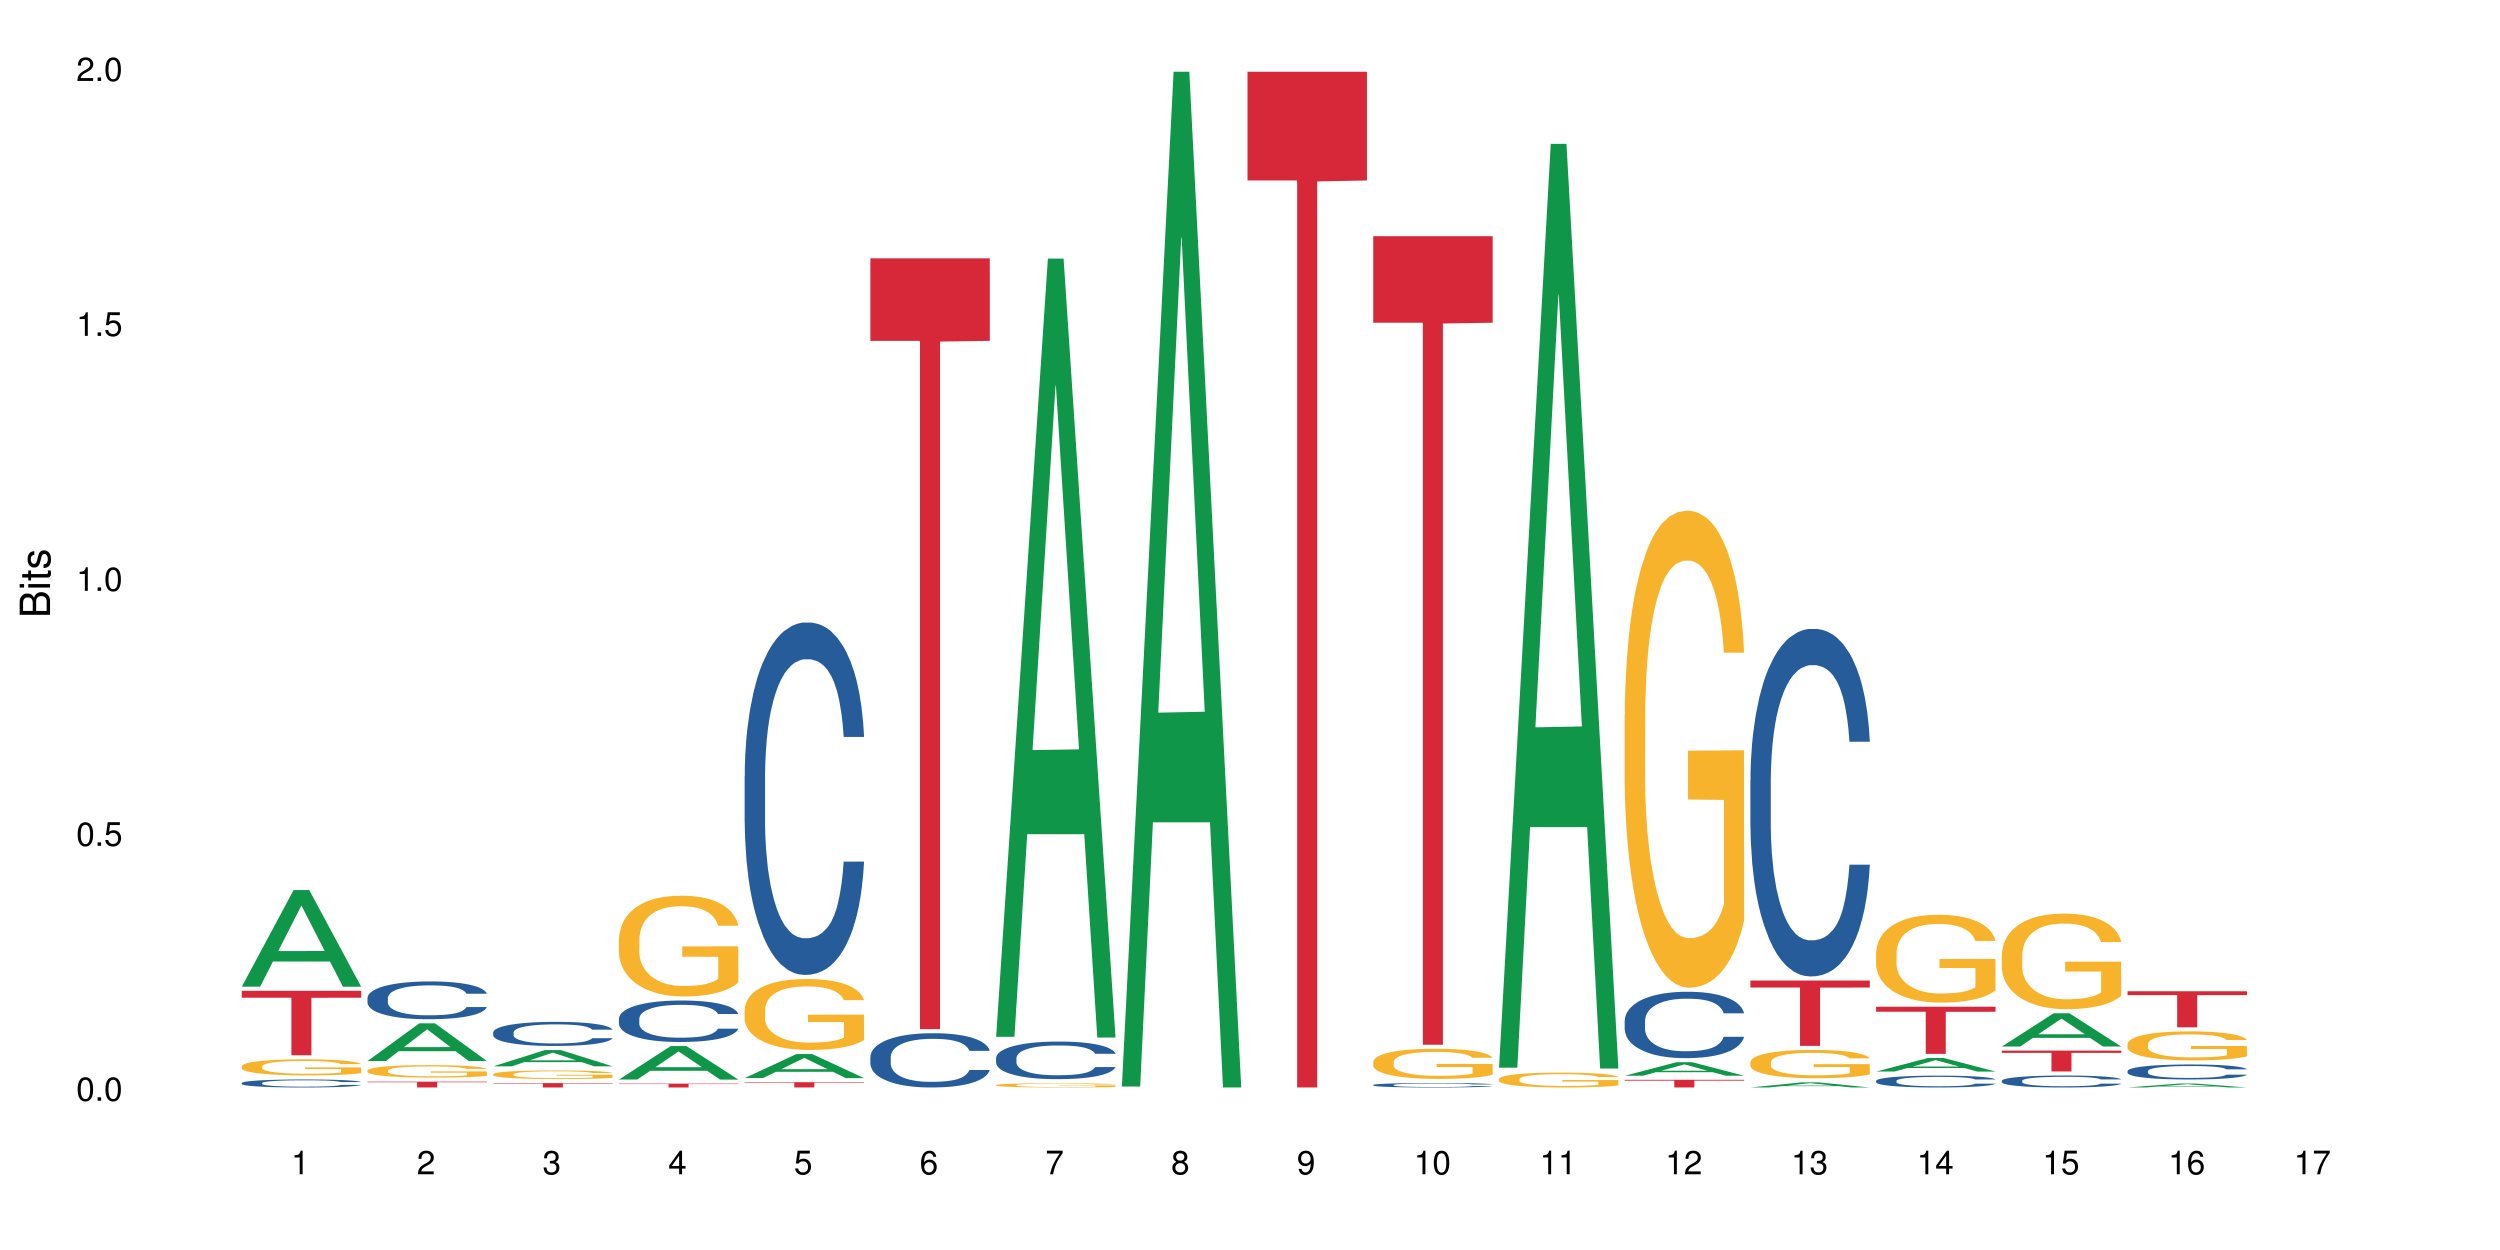 <?xml version="1.0" encoding="UTF-8"?>
<svg xmlns="http://www.w3.org/2000/svg" xmlns:xlink="http://www.w3.org/1999/xlink" width="720pt" height="360pt" viewBox="0 0 720 360" version="1.1">
<defs>
<g>
<symbol overflow="visible" id="glyph0-0">
<path style="stroke:none;" d=""/>
</symbol>
<symbol overflow="visible" id="glyph0-1">
<path style="stroke:none;" d="M 2.641 -6.797 C 2 -6.797 1.422 -6.531 1.078 -6.047 C 0.641 -5.453 0.406 -4.547 0.406 -3.297 C 0.406 -1 1.188 0.219 2.641 0.219 C 4.078 0.219 4.859 -1 4.859 -3.234 C 4.859 -4.562 4.656 -5.438 4.203 -6.047 C 3.844 -6.531 3.281 -6.797 2.641 -6.797 Z M 2.641 -6.047 C 3.547 -6.047 4 -5.125 4 -3.312 C 4 -1.375 3.562 -0.484 2.625 -0.484 C 1.734 -0.484 1.281 -1.422 1.281 -3.281 C 1.281 -5.141 1.734 -6.047 2.641 -6.047 Z M 2.641 -6.047 "/>
</symbol>
<symbol overflow="visible" id="glyph0-2">
<path style="stroke:none;" d="M 1.828 -1 L 0.828 -1 L 0.828 0 L 1.828 0 Z M 1.828 -1 "/>
</symbol>
<symbol overflow="visible" id="glyph0-3">
<path style="stroke:none;" d="M 4.562 -6.797 L 1.062 -6.797 L 0.547 -3.094 L 1.328 -3.094 C 1.719 -3.562 2.047 -3.734 2.578 -3.734 C 3.484 -3.734 4.062 -3.109 4.062 -2.094 C 4.062 -1.125 3.484 -0.531 2.578 -0.531 C 1.828 -0.531 1.375 -0.906 1.188 -1.672 L 0.328 -1.672 C 0.453 -1.109 0.547 -0.844 0.75 -0.594 C 1.125 -0.078 1.828 0.219 2.594 0.219 C 3.969 0.219 4.922 -0.781 4.922 -2.219 C 4.922 -3.562 4.031 -4.484 2.719 -4.484 C 2.25 -4.484 1.859 -4.359 1.469 -4.062 L 1.734 -5.969 L 4.562 -5.969 Z M 4.562 -6.797 "/>
</symbol>
<symbol overflow="visible" id="glyph0-4">
<path style="stroke:none;" d="M 2.484 -4.844 L 2.484 0 L 3.328 0 L 3.328 -6.797 L 2.766 -6.797 C 2.469 -5.75 2.281 -5.609 0.984 -5.453 L 0.984 -4.844 Z M 2.484 -4.844 "/>
</symbol>
<symbol overflow="visible" id="glyph0-5">
<path style="stroke:none;" d="M 4.859 -0.828 L 1.281 -0.828 C 1.359 -1.391 1.672 -1.75 2.5 -2.234 L 3.469 -2.75 C 4.406 -3.266 4.906 -3.969 4.906 -4.812 C 4.906 -5.375 4.672 -5.906 4.266 -6.266 C 3.859 -6.625 3.375 -6.797 2.719 -6.797 C 1.859 -6.797 1.219 -6.5 0.844 -5.922 C 0.609 -5.562 0.5 -5.125 0.484 -4.438 L 1.328 -4.438 C 1.359 -4.906 1.406 -5.188 1.531 -5.406 C 1.75 -5.812 2.188 -6.062 2.703 -6.062 C 3.469 -6.062 4.031 -5.516 4.031 -4.781 C 4.031 -4.25 3.719 -3.797 3.125 -3.438 L 2.234 -2.938 C 0.812 -2.141 0.406 -1.5 0.328 0 L 4.859 0 Z M 4.859 -0.828 "/>
</symbol>
<symbol overflow="visible" id="glyph0-6">
<path style="stroke:none;" d="M 2.125 -3.125 L 2.578 -3.125 C 3.516 -3.125 3.984 -2.703 3.984 -1.891 C 3.984 -1.031 3.469 -0.531 2.578 -0.531 C 1.656 -0.531 1.203 -0.984 1.156 -1.969 L 0.312 -1.969 C 0.344 -1.422 0.438 -1.078 0.609 -0.766 C 0.953 -0.109 1.625 0.219 2.547 0.219 C 3.953 0.219 4.859 -0.609 4.859 -1.906 C 4.859 -2.766 4.516 -3.25 3.703 -3.516 C 4.344 -3.766 4.656 -4.25 4.656 -4.938 C 4.656 -6.109 3.875 -6.797 2.578 -6.797 C 1.203 -6.797 0.484 -6.047 0.453 -4.609 L 1.297 -4.609 C 1.312 -5.016 1.344 -5.25 1.453 -5.453 C 1.641 -5.828 2.062 -6.062 2.594 -6.062 C 3.344 -6.062 3.797 -5.625 3.797 -4.906 C 3.797 -4.422 3.609 -4.141 3.25 -3.984 C 3.016 -3.891 2.719 -3.844 2.125 -3.844 Z M 2.125 -3.125 "/>
</symbol>
<symbol overflow="visible" id="glyph0-7">
<path style="stroke:none;" d="M 3.141 -1.625 L 3.141 0 L 3.984 0 L 3.984 -1.625 L 4.984 -1.625 L 4.984 -2.391 L 3.984 -2.391 L 3.984 -6.797 L 3.359 -6.797 L 0.266 -2.516 L 0.266 -1.625 Z M 3.141 -2.391 L 1 -2.391 L 3.141 -5.359 Z M 3.141 -2.391 "/>
</symbol>
<symbol overflow="visible" id="glyph0-8">
<path style="stroke:none;" d="M 4.781 -5.031 C 4.609 -6.141 3.891 -6.797 2.844 -6.797 C 2.094 -6.797 1.422 -6.438 1.031 -5.828 C 0.609 -5.172 0.406 -4.344 0.406 -3.094 C 0.406 -1.953 0.578 -1.234 0.984 -0.625 C 1.359 -0.078 1.953 0.219 2.703 0.219 C 3.984 0.219 4.922 -0.734 4.922 -2.078 C 4.922 -3.344 4.062 -4.234 2.844 -4.234 C 2.172 -4.234 1.641 -3.969 1.281 -3.469 C 1.281 -5.125 1.828 -6.047 2.797 -6.047 C 3.391 -6.047 3.797 -5.672 3.938 -5.031 Z M 2.734 -3.484 C 3.547 -3.484 4.062 -2.922 4.062 -2 C 4.062 -1.156 3.484 -0.531 2.703 -0.531 C 1.922 -0.531 1.328 -1.188 1.328 -2.047 C 1.328 -2.891 1.906 -3.484 2.734 -3.484 Z M 2.734 -3.484 "/>
</symbol>
<symbol overflow="visible" id="glyph0-9">
<path style="stroke:none;" d="M 4.984 -6.797 L 0.438 -6.797 L 0.438 -5.969 L 4.109 -5.969 C 2.5 -3.656 1.828 -2.234 1.328 0 L 2.219 0 C 2.594 -2.172 3.453 -4.047 4.984 -6.094 Z M 4.984 -6.797 "/>
</symbol>
<symbol overflow="visible" id="glyph0-10">
<path style="stroke:none;" d="M 3.75 -3.578 C 4.453 -4 4.688 -4.344 4.688 -4.984 C 4.688 -6.047 3.844 -6.797 2.641 -6.797 C 1.438 -6.797 0.594 -6.047 0.594 -4.984 C 0.594 -4.359 0.828 -4.016 1.516 -3.578 C 0.734 -3.203 0.359 -2.641 0.359 -1.891 C 0.359 -0.641 1.297 0.219 2.641 0.219 C 3.984 0.219 4.922 -0.641 4.922 -1.875 C 4.922 -2.641 4.531 -3.203 3.75 -3.578 Z M 2.641 -6.047 C 3.359 -6.047 3.812 -5.625 3.812 -4.969 C 3.812 -4.344 3.344 -3.922 2.641 -3.922 C 1.922 -3.922 1.453 -4.344 1.453 -4.984 C 1.453 -5.625 1.922 -6.047 2.641 -6.047 Z M 2.641 -3.203 C 3.484 -3.203 4.062 -2.672 4.062 -1.875 C 4.062 -1.062 3.484 -0.531 2.625 -0.531 C 1.797 -0.531 1.219 -1.078 1.219 -1.875 C 1.219 -2.672 1.797 -3.203 2.641 -3.203 Z M 2.641 -3.203 "/>
</symbol>
<symbol overflow="visible" id="glyph0-11">
<path style="stroke:none;" d="M 0.516 -1.547 C 0.672 -0.438 1.406 0.219 2.438 0.219 C 3.188 0.219 3.859 -0.141 4.266 -0.75 C 4.688 -1.406 4.891 -2.25 4.891 -3.484 C 4.891 -4.625 4.703 -5.359 4.312 -5.953 C 3.938 -6.5 3.344 -6.797 2.594 -6.797 C 1.297 -6.797 0.359 -5.844 0.359 -4.516 C 0.359 -3.25 1.234 -2.344 2.453 -2.344 C 3.094 -2.344 3.562 -2.578 4.016 -3.109 C 4 -1.453 3.469 -0.531 2.5 -0.531 C 1.906 -0.531 1.484 -0.906 1.359 -1.547 Z M 2.578 -6.062 C 3.375 -6.062 3.969 -5.406 3.969 -4.531 C 3.969 -3.688 3.375 -3.094 2.547 -3.094 C 1.734 -3.094 1.234 -3.672 1.234 -4.578 C 1.234 -5.438 1.797 -6.062 2.578 -6.062 Z M 2.578 -6.062 "/>
</symbol>
<symbol overflow="visible" id="glyph1-0">
<path style="stroke:none;" d=""/>
</symbol>
<symbol overflow="visible" id="glyph1-1">
<path style="stroke:none;" d="M 0 -0.953 L 0 -4.891 C 0 -5.719 -0.234 -6.344 -0.734 -6.797 C -1.188 -7.234 -1.812 -7.469 -2.5 -7.469 C -3.547 -7.469 -4.188 -7 -4.625 -5.875 C -4.984 -6.672 -5.641 -7.094 -6.531 -7.094 C -7.156 -7.094 -7.734 -6.859 -8.141 -6.391 C -8.562 -5.938 -8.75 -5.344 -8.75 -4.5 L -8.75 -0.953 Z M -4.984 -2.062 L -7.766 -2.062 L -7.766 -4.219 C -7.766 -4.844 -7.688 -5.203 -7.453 -5.5 C -7.219 -5.812 -6.859 -5.969 -6.375 -5.969 C -5.906 -5.969 -5.531 -5.812 -5.297 -5.5 C -5.062 -5.203 -4.984 -4.844 -4.984 -4.219 Z M -0.984 -2.062 L -4 -2.062 L -4 -4.781 C -4 -5.328 -3.859 -5.688 -3.578 -5.953 C -3.297 -6.219 -2.922 -6.359 -2.484 -6.359 C -2.062 -6.359 -1.688 -6.219 -1.406 -5.953 C -1.109 -5.688 -0.984 -5.328 -0.984 -4.781 Z M -0.984 -2.062 "/>
</symbol>
<symbol overflow="visible" id="glyph1-2">
<path style="stroke:none;" d="M -6.281 -1.797 L -6.281 -0.797 L 0 -0.797 L 0 -1.797 Z M -8.75 -1.797 L -8.75 -0.797 L -7.484 -0.797 L -7.484 -1.797 Z M -8.75 -1.797 "/>
</symbol>
<symbol overflow="visible" id="glyph1-3">
<path style="stroke:none;" d="M -6.281 -3.047 L -6.281 -2.016 L -8.016 -2.016 L -8.016 -1.016 L -6.281 -1.016 L -6.281 -0.172 L -5.469 -0.172 L -5.469 -1.016 L -0.719 -1.016 C -0.078 -1.016 0.281 -1.453 0.281 -2.234 C 0.281 -2.469 0.25 -2.719 0.188 -3.047 L -0.641 -3.047 C -0.609 -2.922 -0.594 -2.766 -0.594 -2.562 C -0.594 -2.141 -0.719 -2.016 -1.156 -2.016 L -5.469 -2.016 L -5.469 -3.047 Z M -6.281 -3.047 "/>
</symbol>
<symbol overflow="visible" id="glyph1-4">
<path style="stroke:none;" d="M -4.531 -5.25 C -5.766 -5.25 -6.469 -4.422 -6.469 -2.969 C -6.469 -1.516 -5.719 -0.562 -4.547 -0.562 C -3.562 -0.562 -3.094 -1.062 -2.734 -2.562 L -2.516 -3.484 C -2.344 -4.188 -2.094 -4.469 -1.625 -4.469 C -1.047 -4.469 -0.641 -3.875 -0.641 -3 C -0.641 -2.453 -0.797 -2 -1.062 -1.75 C -1.25 -1.594 -1.422 -1.531 -1.875 -1.469 L -1.875 -0.406 C -0.422 -0.453 0.281 -1.266 0.281 -2.922 C 0.281 -4.5 -0.5 -5.516 -1.719 -5.516 C -2.656 -5.516 -3.172 -4.984 -3.469 -3.734 L -3.703 -2.766 C -3.891 -1.953 -4.156 -1.609 -4.594 -1.609 C -5.172 -1.609 -5.547 -2.125 -5.547 -2.938 C -5.547 -3.75 -5.203 -4.172 -4.531 -4.203 Z M -4.531 -5.25 "/>
</symbol>
</g>
</defs>
<g id="surface60790">
<rect x="0" y="0" width="720" height="360" style="fill:rgb(100%,100%,100%);fill-opacity:1;stroke:none;"/>
<path style=" stroke:none;fill-rule:nonzero;fill:rgb(6.275%,58.824%,28.235%);fill-opacity:1;" d="M 69.629 284.16 L 69.668 284.133 L 84.551 256.348 L 89.07 256.348 L 104.027 284.184 L 98.77 284.184 L 95.023 276.918 L 78.598 276.918 L 74.922 284.16 L 69.629 284.16 L 80.176 273.914 L 93.516 273.887 L 86.863 260.898 L 86.789 260.871 L 86.719 260.949 L 80.141 273.887 L 80.176 273.914 Z M 69.629 284.16 "/>
<path style=" stroke:none;fill-rule:nonzero;fill:rgb(14.51%,36.078%,60%);fill-opacity:1;" d="M 69.629 311.895 L 69.672 311.891 L 69.672 311.84 L 69.797 311.762 L 70.09 311.66 L 70.383 311.59 L 71.141 311.465 L 72.188 311.344 L 73.277 311.254 L 74.074 311.195 L 74.789 311.156 L 76.426 311.078 L 77.473 311.035 L 78.605 311 L 79.992 310.965 L 80.996 310.945 L 83.262 310.91 L 84.941 310.895 L 86.242 310.891 L 89.051 310.891 L 90.73 310.898 L 91.945 310.91 L 93.289 310.926 L 94.422 310.945 L 96.391 310.992 L 98.152 311.051 L 98.949 311.082 L 100.207 311.148 L 101.172 311.211 L 101.844 311.266 L 102.602 311.344 L 103.27 311.441 L 103.773 311.547 L 104.027 311.637 L 98.152 311.637 L 97.859 311.555 L 97.523 311.488 L 96.895 311.402 L 96.266 311.34 L 95.387 311.281 L 94.586 311.238 L 93.496 311.199 L 92.531 311.176 L 91.527 311.156 L 90.562 311.141 L 88.715 311.129 L 86.574 311.129 L 85.777 311.133 L 84.145 311.152 L 83.262 311.164 L 82.004 311.195 L 81.121 311.223 L 80.074 311.266 L 79.359 311.301 L 78.48 311.355 L 77.852 311.402 L 77.137 311.473 L 76.719 311.527 L 76.34 311.586 L 76.004 311.656 L 75.754 311.727 L 75.586 311.805 L 75.5 311.883 L 75.5 312.211 L 75.586 312.285 L 75.797 312.375 L 76.34 312.504 L 77.137 312.613 L 78.062 312.703 L 78.941 312.766 L 79.445 312.797 L 80.117 312.828 L 81.164 312.871 L 82.676 312.914 L 83.555 312.93 L 84.898 312.945 L 86.281 312.957 L 88.129 312.957 L 89.766 312.945 L 90.855 312.938 L 91.988 312.918 L 93.539 312.883 L 94.504 312.852 L 95.344 312.809 L 95.973 312.77 L 96.391 312.734 L 97.02 312.672 L 97.523 312.598 L 97.902 312.523 L 98.152 312.453 L 104.027 312.453 L 103.773 312.539 L 103.398 312.621 L 103.02 312.68 L 102.434 312.754 L 101.762 312.82 L 100.797 312.895 L 100 312.941 L 98.949 312.996 L 97.984 313.035 L 96.938 313.07 L 95.387 313.113 L 94.379 313.133 L 93.289 313.152 L 91.988 313.172 L 90.352 313.184 L 88.59 313.195 L 86.953 313.195 L 85.191 313.191 L 83.891 313.184 L 82.172 313.164 L 80.031 313.125 L 78.48 313.086 L 77.266 313.047 L 76.215 313.004 L 75.039 312.945 L 73.531 312.855 L 72.609 312.781 L 71.977 312.723 L 71.266 312.641 L 70.762 312.566 L 70.176 312.449 L 69.754 312.301 L 69.629 312.184 Z M 69.629 311.895 "/>
<path style=" stroke:none;fill-rule:nonzero;fill:rgb(96.863%,70.196%,16.863%);fill-opacity:1;" d="M 69.629 307.07 L 69.672 307.066 L 69.672 306.98 L 69.84 306.789 L 70.258 306.527 L 70.805 306.312 L 71.391 306.145 L 71.77 306.055 L 72.398 305.93 L 72.941 305.836 L 74.328 305.645 L 76.09 305.469 L 77.055 305.391 L 78.145 305.32 L 79.695 305.238 L 80.41 305.211 L 82.59 305.141 L 85.066 305.102 L 87.793 305.086 L 89.051 305.09 L 90.77 305.109 L 93.121 305.156 L 94.461 305.195 L 95.512 305.238 L 96.602 305.293 L 97.945 305.379 L 99.203 305.48 L 100.207 305.582 L 101.215 305.707 L 102.055 305.844 L 102.766 305.992 L 103.398 306.168 L 103.773 306.316 L 104.027 306.465 L 98.195 306.465 L 97.859 306.316 L 97.48 306.203 L 96.852 306.062 L 96.223 305.961 L 95.594 305.883 L 94.422 305.773 L 93.414 305.703 L 92.156 305.645 L 90.938 305.605 L 89.555 305.582 L 88.715 305.574 L 86.492 305.574 L 84.48 305.602 L 83.305 305.637 L 82.465 305.672 L 81.289 305.734 L 80.578 305.785 L 80.156 305.816 L 78.898 305.949 L 78.062 306.066 L 77.598 306.148 L 77.012 306.273 L 76.594 306.391 L 76.133 306.559 L 75.879 306.684 L 75.543 306.973 L 75.5 307.734 L 75.629 307.895 L 75.879 308.066 L 76.215 308.219 L 76.719 308.379 L 77.223 308.5 L 78.102 308.668 L 78.859 308.777 L 79.445 308.848 L 80.578 308.961 L 81.039 309 L 82.129 309.078 L 83.262 309.137 L 84.645 309.188 L 85.695 309.211 L 87.371 309.234 L 89.512 309.234 L 92.027 309.207 L 93.625 309.172 L 94.715 309.141 L 95.426 309.109 L 96.309 309.062 L 96.938 309.02 L 97.523 308.977 L 98.238 308.902 L 98.238 307.895 L 87.875 307.891 L 87.875 307.414 L 103.984 307.41 L 104.027 309.062 L 103.145 309.18 L 102.055 309.289 L 101.004 309.371 L 99.914 309.445 L 98.363 309.523 L 97.105 309.574 L 95.176 309.633 L 93.414 309.672 L 91.566 309.699 L 89.934 309.711 L 88.004 309.715 L 86.281 309.707 L 84.438 309.68 L 82.969 309.648 L 81.625 309.605 L 80.285 309.551 L 78.605 309.461 L 77.516 309.391 L 76.383 309.301 L 75.25 309.195 L 74.242 309.082 L 73.574 308.992 L 72.902 308.891 L 72.188 308.766 L 71.516 308.621 L 71.012 308.488 L 70.551 308.34 L 70.215 308.203 L 69.883 308.012 L 69.715 307.859 L 69.629 307.727 Z M 69.629 307.07 "/>
<path style=" stroke:none;fill-rule:nonzero;fill:rgb(83.922%,15.686%,22.353%);fill-opacity:1;" d="M 69.629 285.359 L 104.027 285.359 L 104.027 287.344 L 89.691 287.363 L 89.691 303.914 L 83.922 303.914 L 83.922 287.379 L 83.84 287.344 L 69.629 287.344 Z M 69.629 285.359 "/>
<path style=" stroke:none;fill-rule:nonzero;fill:rgb(6.275%,58.824%,28.235%);fill-opacity:1;" d="M 105.836 305.578 L 105.871 305.566 L 120.758 294.715 L 125.277 294.715 L 140.234 305.586 L 134.977 305.586 L 131.23 302.75 L 114.805 302.75 L 111.129 305.578 L 105.836 305.578 L 116.383 301.574 L 129.723 301.562 L 123.07 296.488 L 122.996 296.48 L 122.926 296.512 L 116.348 301.562 L 116.383 301.574 Z M 105.836 305.578 "/>
<path style=" stroke:none;fill-rule:nonzero;fill:rgb(14.51%,36.078%,60%);fill-opacity:1;" d="M 105.836 287.395 L 105.879 287.387 L 105.879 287.148 L 106.004 286.77 L 106.297 286.293 L 106.59 285.965 L 107.348 285.379 L 108.395 284.812 L 109.484 284.375 L 110.281 284.117 L 110.996 283.918 L 112.633 283.551 L 113.68 283.359 L 114.812 283.191 L 116.195 283.023 L 117.203 282.926 L 119.469 282.766 L 121.148 282.695 L 122.449 282.664 L 125.258 282.664 L 126.938 282.707 L 128.152 282.754 L 129.496 282.836 L 130.629 282.926 L 132.598 283.145 L 134.359 283.422 L 135.156 283.578 L 136.414 283.887 L 137.379 284.188 L 138.051 284.445 L 138.809 284.812 L 139.477 285.258 L 139.98 285.766 L 140.234 286.195 L 134.359 286.195 L 134.066 285.797 L 133.73 285.488 L 133.102 285.082 L 132.473 284.793 L 131.59 284.504 L 130.793 284.316 L 129.703 284.125 L 128.738 284.008 L 127.734 283.918 L 126.77 283.859 L 124.922 283.797 L 122.781 283.797 L 121.984 283.82 L 120.352 283.898 L 119.469 283.969 L 118.211 284.105 L 117.328 284.234 L 116.281 284.434 L 115.566 284.605 L 114.688 284.863 L 114.059 285.09 L 113.344 285.418 L 112.926 285.668 L 112.547 285.945 L 112.211 286.273 L 111.961 286.621 L 111.793 286.988 L 111.707 287.348 L 111.707 288.887 L 111.793 289.246 L 112.004 289.664 L 112.547 290.27 L 113.344 290.797 L 114.27 291.215 L 115.148 291.512 L 115.652 291.648 L 116.324 291.809 L 117.371 292.008 L 118.883 292.207 L 119.762 292.285 L 121.105 292.367 L 122.488 292.406 L 124.336 292.406 L 125.973 292.367 L 127.062 292.316 L 128.195 292.238 L 129.746 292.066 L 130.711 291.91 L 131.551 291.719 L 132.18 291.531 L 132.598 291.371 L 133.227 291.062 L 133.73 290.727 L 134.109 290.379 L 134.359 290.039 L 140.234 290.039 L 139.98 290.438 L 139.605 290.824 L 139.227 291.113 L 138.641 291.461 L 137.969 291.77 L 137.004 292.117 L 136.207 292.348 L 135.156 292.594 L 134.191 292.785 L 133.145 292.953 L 131.59 293.152 L 130.586 293.25 L 129.496 293.34 L 128.195 293.418 L 126.559 293.488 L 124.797 293.527 L 123.16 293.539 L 121.398 293.52 L 120.098 293.48 L 118.379 293.391 L 116.238 293.211 L 114.688 293.023 L 113.469 292.832 L 112.422 292.633 L 111.246 292.367 L 109.738 291.93 L 108.816 291.59 L 108.184 291.312 L 107.473 290.926 L 106.969 290.578 L 106.383 290.02 L 105.961 289.316 L 105.836 288.77 Z M 105.836 287.395 "/>
<path style=" stroke:none;fill-rule:nonzero;fill:rgb(96.863%,70.196%,16.863%);fill-opacity:1;" d="M 105.836 308.297 L 105.879 308.293 L 105.879 308.227 L 106.047 308.078 L 106.465 307.875 L 107.012 307.711 L 107.598 307.578 L 107.977 307.512 L 108.605 307.414 L 109.148 307.34 L 110.535 307.191 L 112.297 307.055 L 113.262 306.996 L 114.352 306.941 L 115.902 306.879 L 116.617 306.855 L 118.797 306.805 L 121.273 306.77 L 124 306.762 L 125.258 306.766 L 126.977 306.777 L 129.328 306.812 L 130.668 306.848 L 131.719 306.879 L 132.809 306.922 L 134.152 306.988 L 135.41 307.066 L 136.414 307.145 L 137.422 307.242 L 138.262 307.348 L 138.973 307.461 L 139.605 307.598 L 139.98 307.715 L 140.234 307.828 L 134.402 307.828 L 134.066 307.715 L 133.688 307.625 L 133.059 307.516 L 132.43 307.438 L 131.801 307.375 L 130.629 307.293 L 129.621 307.238 L 128.363 307.191 L 127.145 307.164 L 125.762 307.145 L 124.922 307.137 L 122.699 307.137 L 120.688 307.16 L 119.512 307.188 L 118.672 307.211 L 117.496 307.262 L 116.785 307.301 L 116.363 307.328 L 115.105 307.43 L 114.27 307.52 L 113.805 307.582 L 113.219 307.68 L 112.801 307.77 L 112.34 307.898 L 112.086 307.996 L 111.75 308.219 L 111.707 308.809 L 111.836 308.934 L 112.086 309.066 L 112.422 309.184 L 112.926 309.309 L 113.43 309.402 L 114.309 309.531 L 115.066 309.617 L 115.652 309.672 L 116.785 309.762 L 117.246 309.789 L 118.336 309.848 L 119.469 309.895 L 120.852 309.934 L 121.902 309.953 L 123.578 309.969 L 125.719 309.969 L 128.234 309.949 L 129.828 309.922 L 130.922 309.898 L 131.633 309.875 L 132.516 309.84 L 133.145 309.805 L 133.73 309.77 L 134.445 309.715 L 134.445 308.934 L 124.082 308.93 L 124.082 308.562 L 140.191 308.559 L 140.234 309.84 L 139.352 309.926 L 138.262 310.012 L 137.211 310.078 L 136.121 310.133 L 134.57 310.195 L 133.312 310.234 L 131.383 310.281 L 129.621 310.309 L 127.773 310.328 L 126.137 310.34 L 124.211 310.344 L 122.488 310.336 L 120.645 310.316 L 119.176 310.289 L 117.832 310.258 L 116.492 310.215 L 114.812 310.145 L 113.723 310.09 L 112.59 310.023 L 111.457 309.941 L 110.449 309.852 L 109.781 309.781 L 109.109 309.703 L 108.395 309.605 L 107.723 309.496 L 107.219 309.395 L 106.758 309.281 L 106.422 309.172 L 106.09 309.023 L 105.922 308.906 L 105.836 308.805 Z M 105.836 308.297 "/>
<path style=" stroke:none;fill-rule:nonzero;fill:rgb(83.922%,15.686%,22.353%);fill-opacity:1;" d="M 105.836 311.516 L 140.234 311.516 L 140.234 311.695 L 125.898 311.699 L 125.898 313.195 L 120.129 313.195 L 120.129 311.699 L 120.047 311.695 L 105.836 311.695 Z M 105.836 311.516 "/>
<path style=" stroke:none;fill-rule:nonzero;fill:rgb(6.275%,58.824%,28.235%);fill-opacity:1;" d="M 142.043 307.109 L 142.078 307.105 L 156.965 302.41 L 161.484 302.41 L 176.441 307.113 L 171.184 307.113 L 167.438 305.887 L 151.012 305.887 L 147.336 307.109 L 142.043 307.109 L 152.59 305.379 L 165.93 305.375 L 159.277 303.18 L 159.203 303.172 L 159.133 303.188 L 152.555 305.375 L 152.59 305.379 Z M 142.043 307.109 "/>
<path style=" stroke:none;fill-rule:nonzero;fill:rgb(14.51%,36.078%,60%);fill-opacity:1;" d="M 142.043 297.316 L 142.086 297.312 L 142.086 297.16 L 142.211 296.918 L 142.504 296.613 L 142.797 296.406 L 143.555 296.031 L 144.602 295.668 L 145.691 295.391 L 146.488 295.227 L 147.203 295.098 L 148.84 294.863 L 149.887 294.742 L 151.02 294.637 L 152.402 294.527 L 153.41 294.465 L 155.676 294.363 L 157.355 294.32 L 158.652 294.301 L 161.465 294.301 L 163.145 294.324 L 164.359 294.355 L 165.703 294.406 L 166.832 294.465 L 168.805 294.605 L 170.566 294.781 L 171.363 294.883 L 172.621 295.078 L 173.586 295.27 L 174.258 295.434 L 175.012 295.668 L 175.684 295.953 L 176.188 296.277 L 176.441 296.551 L 170.566 296.551 L 170.273 296.297 L 169.938 296.102 L 169.309 295.84 L 168.68 295.656 L 167.797 295.473 L 167 295.352 L 165.91 295.23 L 164.945 295.156 L 163.941 295.098 L 162.977 295.062 L 161.129 295.023 L 158.988 295.023 L 158.191 295.035 L 156.559 295.086 L 155.676 295.129 L 154.418 295.219 L 153.535 295.301 L 152.488 295.43 L 151.773 295.535 L 150.895 295.699 L 150.266 295.848 L 149.551 296.055 L 149.133 296.215 L 148.754 296.391 L 148.418 296.602 L 148.168 296.824 L 148 297.059 L 147.914 297.285 L 147.914 298.27 L 148 298.496 L 148.211 298.762 L 148.754 299.148 L 149.551 299.484 L 150.473 299.75 L 151.355 299.941 L 151.859 300.031 L 152.531 300.133 L 153.578 300.258 L 155.09 300.387 L 155.969 300.438 L 157.312 300.488 L 158.695 300.512 L 160.543 300.512 L 162.18 300.488 L 163.27 300.453 L 164.402 300.402 L 165.953 300.297 L 166.918 300.195 L 167.758 300.074 L 168.387 299.953 L 168.805 299.852 L 169.434 299.656 L 169.938 299.441 L 170.316 299.219 L 170.566 299.004 L 176.441 299.004 L 176.188 299.258 L 175.812 299.504 L 175.434 299.688 L 174.848 299.91 L 174.176 300.105 L 173.211 300.328 L 172.414 300.473 L 171.363 300.633 L 170.398 300.754 L 169.352 300.859 L 167.797 300.988 L 166.793 301.051 L 165.703 301.109 L 164.402 301.16 L 162.766 301.203 L 161.004 301.227 L 159.367 301.234 L 157.605 301.223 L 156.305 301.195 L 154.586 301.141 L 152.445 301.023 L 150.895 300.906 L 149.676 300.785 L 148.629 300.656 L 147.453 300.488 L 145.945 300.207 L 145.02 299.992 L 144.391 299.816 L 143.68 299.566 L 143.176 299.344 L 142.59 298.992 L 142.168 298.539 L 142.043 298.191 Z M 142.043 297.316 "/>
<path style=" stroke:none;fill-rule:nonzero;fill:rgb(96.863%,70.196%,16.863%);fill-opacity:1;" d="M 142.043 309.348 L 142.086 309.348 L 142.086 309.301 L 142.254 309.199 L 142.672 309.059 L 143.219 308.945 L 143.805 308.855 L 144.184 308.805 L 144.812 308.738 L 145.355 308.688 L 146.742 308.586 L 148.504 308.492 L 149.469 308.453 L 150.559 308.414 L 152.109 308.371 L 152.824 308.355 L 155.004 308.316 L 157.48 308.297 L 160.207 308.289 L 161.465 308.289 L 163.184 308.301 L 165.535 308.324 L 166.875 308.348 L 167.926 308.371 L 169.016 308.398 L 170.359 308.445 L 171.617 308.5 L 172.621 308.555 L 173.629 308.621 L 174.469 308.691 L 175.18 308.773 L 175.812 308.867 L 176.188 308.945 L 176.441 309.023 L 170.609 309.023 L 170.273 308.945 L 169.895 308.887 L 169.266 308.812 L 168.637 308.758 L 168.008 308.715 L 166.832 308.656 L 165.828 308.617 L 164.57 308.586 L 163.352 308.566 L 161.969 308.555 L 161.129 308.547 L 158.906 308.547 L 156.891 308.562 L 155.719 308.582 L 154.879 308.602 L 153.703 308.633 L 152.992 308.66 L 152.57 308.68 L 151.312 308.75 L 150.473 308.812 L 150.012 308.855 L 149.426 308.922 L 149.008 308.984 L 148.547 309.074 L 148.293 309.145 L 147.957 309.297 L 147.914 309.703 L 148.043 309.789 L 148.293 309.883 L 148.629 309.965 L 149.133 310.051 L 149.637 310.113 L 150.516 310.203 L 151.273 310.262 L 151.859 310.301 L 152.992 310.359 L 153.453 310.383 L 154.543 310.422 L 155.676 310.453 L 157.059 310.48 L 158.109 310.492 L 159.785 310.504 L 161.926 310.504 L 164.441 310.492 L 166.035 310.473 L 167.129 310.457 L 167.84 310.441 L 168.723 310.414 L 169.352 310.391 L 169.938 310.367 L 170.652 310.328 L 170.652 309.789 L 160.289 309.785 L 160.289 309.535 L 176.398 309.531 L 176.441 310.414 L 175.559 310.477 L 174.469 310.535 L 173.418 310.578 L 172.328 310.617 L 170.777 310.66 L 169.52 310.688 L 167.59 310.719 L 165.828 310.742 L 163.98 310.754 L 162.344 310.762 L 160.418 310.762 L 158.695 310.758 L 156.852 310.746 L 155.383 310.727 L 154.039 310.703 L 152.699 310.676 L 151.02 310.629 L 149.93 310.59 L 148.797 310.543 L 147.664 310.484 L 146.656 310.426 L 145.984 310.375 L 145.316 310.324 L 144.602 310.254 L 143.93 310.18 L 143.426 310.109 L 142.965 310.027 L 142.629 309.953 L 142.293 309.852 L 142.129 309.77 L 142.043 309.699 Z M 142.043 309.348 "/>
<path style=" stroke:none;fill-rule:nonzero;fill:rgb(83.922%,15.686%,22.353%);fill-opacity:1;" d="M 142.043 311.938 L 176.441 311.938 L 176.441 312.074 L 162.105 312.074 L 162.105 313.195 L 156.336 313.195 L 156.336 312.074 L 142.043 312.074 Z M 142.043 311.938 "/>
<path style=" stroke:none;fill-rule:nonzero;fill:rgb(6.275%,58.824%,28.235%);fill-opacity:1;" d="M 178.25 310.906 L 178.285 310.898 L 193.172 301.266 L 197.691 301.266 L 212.648 310.918 L 207.391 310.918 L 203.645 308.398 L 187.219 308.398 L 183.543 310.906 L 178.25 310.906 L 188.797 307.355 L 202.137 307.348 L 195.484 302.844 L 195.41 302.832 L 195.34 302.859 L 188.762 307.348 L 188.797 307.355 Z M 178.25 310.906 "/>
<path style=" stroke:none;fill-rule:nonzero;fill:rgb(14.51%,36.078%,60%);fill-opacity:1;" d="M 178.25 293.352 L 178.293 293.34 L 178.293 293.078 L 178.418 292.664 L 178.711 292.141 L 179.004 291.781 L 179.762 291.137 L 180.809 290.516 L 181.898 290.035 L 182.695 289.754 L 183.41 289.535 L 185.047 289.133 L 186.094 288.926 L 187.227 288.738 L 188.609 288.555 L 189.617 288.445 L 191.883 288.27 L 193.562 288.195 L 194.859 288.16 L 197.672 288.16 L 199.348 288.203 L 200.566 288.258 L 201.91 288.348 L 203.039 288.445 L 205.012 288.684 L 206.773 288.988 L 207.57 289.164 L 208.828 289.504 L 209.793 289.828 L 210.465 290.113 L 211.219 290.516 L 211.891 291.008 L 212.395 291.562 L 212.648 292.031 L 206.773 292.031 L 206.48 291.598 L 206.145 291.258 L 205.516 290.812 L 204.887 290.496 L 204.004 290.18 L 203.207 289.973 L 202.117 289.766 L 201.152 289.633 L 200.148 289.535 L 199.184 289.469 L 197.336 289.406 L 195.195 289.406 L 194.398 289.426 L 192.766 289.512 L 191.883 289.59 L 190.625 289.742 L 189.742 289.883 L 188.695 290.102 L 187.98 290.289 L 187.102 290.57 L 186.473 290.82 L 185.758 291.184 L 185.34 291.453 L 184.961 291.762 L 184.625 292.121 L 184.375 292.5 L 184.207 292.906 L 184.121 293.297 L 184.121 294.988 L 184.207 295.379 L 184.418 295.84 L 184.961 296.504 L 185.758 297.082 L 186.68 297.539 L 187.562 297.867 L 188.066 298.02 L 188.738 298.195 L 189.785 298.41 L 191.297 298.629 L 192.176 298.719 L 193.52 298.805 L 194.902 298.848 L 196.75 298.848 L 198.387 298.805 L 199.477 298.75 L 200.609 298.664 L 202.16 298.477 L 203.125 298.305 L 203.965 298.094 L 204.594 297.887 L 205.012 297.715 L 205.641 297.375 L 206.145 297.004 L 206.523 296.625 L 206.773 296.254 L 212.648 296.254 L 212.395 296.688 L 212.016 297.113 L 211.641 297.43 L 211.055 297.812 L 210.383 298.148 L 209.418 298.531 L 208.621 298.781 L 207.57 299.055 L 206.605 299.262 L 205.559 299.449 L 204.004 299.664 L 203 299.773 L 201.91 299.875 L 200.609 299.961 L 198.973 300.035 L 197.211 300.082 L 195.574 300.09 L 193.812 300.07 L 192.512 300.027 L 190.793 299.926 L 188.652 299.73 L 187.102 299.523 L 185.883 299.316 L 184.836 299.098 L 183.66 298.805 L 182.152 298.324 L 181.227 297.953 L 180.598 297.648 L 179.887 297.223 L 179.383 296.84 L 178.797 296.23 L 178.375 295.457 L 178.25 294.855 Z M 178.25 293.352 "/>
<path style=" stroke:none;fill-rule:nonzero;fill:rgb(96.863%,70.196%,16.863%);fill-opacity:1;" d="M 178.25 270.395 L 178.293 270.367 L 178.293 269.84 L 178.461 268.645 L 178.879 267.004 L 179.426 265.648 L 180.012 264.59 L 180.391 264.035 L 181.02 263.238 L 181.562 262.656 L 182.949 261.461 L 184.711 260.348 L 185.676 259.871 L 186.766 259.422 L 188.316 258.918 L 189.031 258.734 L 191.211 258.309 L 193.688 258.043 L 196.414 257.965 L 197.672 257.992 L 199.391 258.098 L 201.742 258.387 L 203.082 258.652 L 204.133 258.918 L 205.223 259.262 L 206.562 259.793 L 207.824 260.43 L 208.828 261.066 L 209.836 261.859 L 210.676 262.707 L 211.387 263.637 L 212.016 264.75 L 212.395 265.676 L 212.648 266.605 L 206.816 266.605 L 206.48 265.676 L 206.102 264.961 L 205.473 264.086 L 204.844 263.449 L 204.215 262.945 L 203.039 262.258 L 202.035 261.832 L 200.777 261.461 L 199.559 261.223 L 198.176 261.066 L 197.336 261.012 L 195.113 261.012 L 193.098 261.199 L 191.926 261.41 L 191.086 261.621 L 189.91 262.02 L 189.199 262.336 L 188.777 262.551 L 187.52 263.371 L 186.68 264.113 L 186.219 264.617 L 185.633 265.41 L 185.215 266.129 L 184.754 267.188 L 184.5 267.984 L 184.164 269.785 L 184.121 274.555 L 184.25 275.562 L 184.5 276.648 L 184.836 277.605 L 185.34 278.609 L 185.844 279.379 L 186.723 280.414 L 187.48 281.102 L 188.066 281.555 L 189.199 282.27 L 189.66 282.508 L 190.75 282.984 L 191.883 283.355 L 193.266 283.672 L 194.316 283.832 L 195.992 283.965 L 198.133 283.965 L 200.648 283.805 L 202.242 283.594 L 203.336 283.383 L 204.047 283.195 L 204.93 282.906 L 205.559 282.641 L 206.145 282.348 L 206.859 281.898 L 206.859 275.562 L 196.496 275.535 L 196.496 272.566 L 212.605 272.543 L 212.648 282.906 L 211.766 283.621 L 210.676 284.309 L 209.625 284.84 L 208.535 285.289 L 206.984 285.793 L 205.727 286.113 L 203.797 286.484 L 202.035 286.723 L 200.188 286.879 L 198.551 286.961 L 196.621 286.988 L 194.902 286.934 L 193.059 286.773 L 191.59 286.562 L 190.246 286.297 L 188.906 285.953 L 187.227 285.395 L 186.137 284.945 L 185.004 284.391 L 183.871 283.727 L 182.863 283.012 L 182.191 282.453 L 181.523 281.816 L 180.809 281.023 L 180.137 280.121 L 179.633 279.301 L 179.172 278.371 L 178.836 277.496 L 178.5 276.305 L 178.336 275.352 L 178.25 274.531 Z M 178.25 270.395 "/>
<path style=" stroke:none;fill-rule:nonzero;fill:rgb(83.922%,15.686%,22.353%);fill-opacity:1;" d="M 178.25 312.09 L 212.648 312.09 L 212.648 312.211 L 198.312 312.211 L 198.312 313.195 L 192.543 313.195 L 192.543 312.211 L 178.25 312.211 Z M 178.25 312.09 "/>
<path style=" stroke:none;fill-rule:nonzero;fill:rgb(6.275%,58.824%,28.235%);fill-opacity:1;" d="M 214.457 310.488 L 214.492 310.48 L 229.379 303.566 L 233.898 303.566 L 248.855 310.496 L 243.598 310.496 L 239.852 308.688 L 223.422 308.688 L 219.75 310.488 L 214.457 310.488 L 225.004 307.938 L 238.344 307.93 L 231.691 304.699 L 231.617 304.691 L 231.547 304.711 L 224.969 307.93 L 225.004 307.938 Z M 214.457 310.488 "/>
<path style=" stroke:none;fill-rule:nonzero;fill:rgb(14.51%,36.078%,60%);fill-opacity:1;" d="M 214.457 223.465 L 214.5 223.371 L 214.5 221.145 L 214.625 217.621 L 214.918 213.168 L 215.211 210.105 L 215.969 204.633 L 217.016 199.348 L 218.105 195.266 L 218.902 192.855 L 219.617 191 L 221.254 187.57 L 222.301 185.805 L 223.434 184.23 L 224.816 182.652 L 225.824 181.727 L 228.09 180.242 L 229.77 179.594 L 231.066 179.312 L 233.879 179.312 L 235.555 179.684 L 236.773 180.148 L 238.117 180.891 L 239.246 181.727 L 241.219 183.766 L 242.98 186.363 L 243.777 187.848 L 245.035 190.723 L 246 193.504 L 246.672 195.918 L 247.426 199.348 L 248.098 203.523 L 248.602 208.254 L 248.855 212.242 L 242.98 212.242 L 242.688 208.531 L 242.352 205.656 L 241.723 201.852 L 241.094 199.164 L 240.211 196.473 L 239.414 194.711 L 238.324 192.949 L 237.359 191.836 L 236.352 191 L 235.391 190.445 L 233.543 189.887 L 231.402 189.887 L 230.605 190.074 L 228.973 190.816 L 228.09 191.465 L 226.832 192.762 L 225.949 193.969 L 224.902 195.824 L 224.188 197.398 L 223.309 199.812 L 222.68 201.945 L 221.965 205.004 L 221.547 207.324 L 221.168 209.922 L 220.832 212.98 L 220.582 216.227 L 220.414 219.66 L 220.328 223 L 220.328 237.375 L 220.414 240.715 L 220.625 244.609 L 221.168 250.27 L 221.965 255.184 L 222.887 259.078 L 223.77 261.859 L 224.273 263.16 L 224.945 264.645 L 225.992 266.5 L 227.504 268.355 L 228.383 269.098 L 229.727 269.836 L 231.109 270.207 L 232.957 270.207 L 234.59 269.836 L 235.684 269.375 L 236.816 268.633 L 238.367 267.055 L 239.332 265.57 L 240.172 263.809 L 240.801 262.047 L 241.219 260.562 L 241.848 257.688 L 242.352 254.535 L 242.73 251.289 L 242.98 248.133 L 248.855 248.133 L 248.602 251.844 L 248.223 255.461 L 247.848 258.152 L 247.258 261.398 L 246.59 264.273 L 245.625 267.52 L 244.828 269.652 L 243.777 271.973 L 242.812 273.734 L 241.766 275.309 L 240.211 277.164 L 239.207 278.094 L 238.117 278.926 L 236.816 279.668 L 235.18 280.32 L 233.418 280.691 L 231.781 280.781 L 230.02 280.598 L 228.719 280.227 L 227 279.391 L 224.859 277.723 L 223.309 275.961 L 222.09 274.195 L 221.043 272.344 L 219.867 269.836 L 218.359 265.758 L 217.434 262.602 L 216.805 260.008 L 216.094 256.391 L 215.59 253.145 L 215.004 247.949 L 214.582 241.363 L 214.457 236.262 Z M 214.457 223.465 "/>
<path style=" stroke:none;fill-rule:nonzero;fill:rgb(96.863%,70.196%,16.863%);fill-opacity:1;" d="M 214.457 290.711 L 214.5 290.691 L 214.5 290.316 L 214.668 289.477 L 215.086 288.32 L 215.633 287.367 L 216.219 286.621 L 216.598 286.23 L 217.227 285.672 L 217.77 285.262 L 219.156 284.422 L 220.918 283.637 L 221.883 283.301 L 222.973 282.984 L 224.523 282.629 L 225.238 282.5 L 227.418 282.199 L 229.895 282.012 L 232.621 281.957 L 233.879 281.977 L 235.598 282.051 L 237.949 282.254 L 239.289 282.441 L 240.34 282.629 L 241.43 282.871 L 242.77 283.246 L 244.031 283.691 L 245.035 284.141 L 246.043 284.699 L 246.883 285.297 L 247.594 285.949 L 248.223 286.734 L 248.602 287.387 L 248.855 288.039 L 243.023 288.039 L 242.688 287.387 L 242.309 286.883 L 241.68 286.27 L 241.051 285.82 L 240.422 285.465 L 239.246 284.98 L 238.242 284.684 L 236.984 284.422 L 235.766 284.254 L 234.383 284.141 L 233.543 284.102 L 231.32 284.102 L 229.305 284.234 L 228.133 284.383 L 227.293 284.531 L 226.117 284.812 L 225.406 285.035 L 224.984 285.184 L 223.727 285.766 L 222.887 286.285 L 222.426 286.641 L 221.84 287.199 L 221.422 287.703 L 220.957 288.453 L 220.707 289.012 L 220.371 290.281 L 220.328 293.641 L 220.457 294.348 L 220.707 295.113 L 221.043 295.785 L 221.547 296.496 L 222.051 297.035 L 222.93 297.762 L 223.684 298.25 L 224.273 298.566 L 225.406 299.07 L 225.867 299.238 L 226.957 299.574 L 228.09 299.836 L 229.473 300.059 L 230.523 300.172 L 232.199 300.266 L 234.34 300.266 L 236.855 300.152 L 238.449 300.004 L 239.543 299.852 L 240.254 299.723 L 241.137 299.516 L 241.766 299.332 L 242.352 299.125 L 243.066 298.809 L 243.066 294.348 L 232.703 294.328 L 232.703 292.238 L 248.812 292.223 L 248.855 299.516 L 247.973 300.02 L 246.883 300.508 L 245.832 300.879 L 244.742 301.195 L 243.191 301.551 L 241.934 301.777 L 240.004 302.035 L 238.242 302.203 L 236.395 302.316 L 234.758 302.371 L 232.828 302.391 L 231.109 302.355 L 229.266 302.242 L 227.797 302.094 L 226.453 301.906 L 225.113 301.664 L 223.434 301.273 L 222.344 300.953 L 221.211 300.562 L 220.078 300.098 L 219.07 299.594 L 218.398 299.199 L 217.73 298.754 L 217.016 298.191 L 216.344 297.559 L 215.84 296.98 L 215.379 296.328 L 215.043 295.711 L 214.707 294.871 L 214.539 294.199 L 214.457 293.621 Z M 214.457 290.711 "/>
<path style=" stroke:none;fill-rule:nonzero;fill:rgb(83.922%,15.686%,22.353%);fill-opacity:1;" d="M 214.457 311.668 L 248.855 311.668 L 248.855 311.832 L 234.52 311.836 L 234.52 313.195 L 228.75 313.195 L 228.75 311.836 L 228.668 311.832 L 214.457 311.832 Z M 214.457 311.668 "/>
<path style=" stroke:none;fill-rule:nonzero;fill:rgb(14.51%,36.078%,60%);fill-opacity:1;" d="M 250.664 304.371 L 250.707 304.355 L 250.707 304.012 L 250.832 303.469 L 251.125 302.785 L 251.418 302.312 L 252.176 301.473 L 253.223 300.656 L 254.312 300.027 L 255.109 299.656 L 255.824 299.371 L 257.461 298.844 L 258.508 298.574 L 259.641 298.328 L 261.023 298.086 L 262.031 297.945 L 264.297 297.715 L 265.977 297.617 L 267.273 297.574 L 270.086 297.574 L 271.762 297.629 L 272.98 297.703 L 274.32 297.816 L 275.453 297.945 L 277.426 298.258 L 279.188 298.656 L 279.984 298.887 L 281.242 299.328 L 282.207 299.758 L 282.879 300.129 L 283.633 300.656 L 284.305 301.301 L 284.809 302.027 L 285.062 302.641 L 279.188 302.641 L 278.895 302.07 L 278.559 301.629 L 277.93 301.043 L 277.301 300.629 L 276.418 300.215 L 275.621 299.941 L 274.531 299.672 L 273.566 299.5 L 272.559 299.371 L 271.594 299.285 L 269.75 299.199 L 267.609 299.199 L 266.812 299.23 L 265.18 299.344 L 264.297 299.445 L 263.039 299.645 L 262.156 299.828 L 261.109 300.113 L 260.395 300.359 L 259.516 300.73 L 258.887 301.059 L 258.172 301.527 L 257.754 301.887 L 257.375 302.285 L 257.039 302.758 L 256.789 303.258 L 256.621 303.785 L 256.535 304.301 L 256.535 306.512 L 256.621 307.027 L 256.832 307.625 L 257.375 308.496 L 258.172 309.254 L 259.094 309.855 L 259.977 310.281 L 260.48 310.484 L 261.152 310.711 L 262.199 310.996 L 263.711 311.281 L 264.59 311.395 L 265.934 311.512 L 267.316 311.566 L 269.164 311.566 L 270.797 311.512 L 271.891 311.438 L 273.023 311.324 L 274.574 311.082 L 275.539 310.855 L 276.379 310.582 L 277.008 310.312 L 277.426 310.082 L 278.055 309.641 L 278.559 309.156 L 278.938 308.656 L 279.188 308.168 L 285.062 308.168 L 284.809 308.742 L 284.43 309.297 L 284.055 309.711 L 283.465 310.211 L 282.797 310.652 L 281.832 311.152 L 281.035 311.48 L 279.984 311.84 L 279.02 312.109 L 277.973 312.352 L 276.418 312.641 L 275.414 312.781 L 274.32 312.91 L 273.023 313.023 L 271.387 313.125 L 269.625 313.18 L 267.988 313.195 L 266.227 313.168 L 264.926 313.109 L 263.207 312.98 L 261.066 312.723 L 259.516 312.453 L 258.297 312.184 L 257.25 311.895 L 256.074 311.512 L 254.566 310.883 L 253.641 310.398 L 253.012 309.996 L 252.301 309.441 L 251.797 308.941 L 251.211 308.141 L 250.789 307.125 L 250.664 306.34 Z M 250.664 304.371 "/>
<path style=" stroke:none;fill-rule:nonzero;fill:rgb(83.922%,15.686%,22.353%);fill-opacity:1;" d="M 250.664 74.398 L 285.062 74.398 L 285.062 98.164 L 270.727 98.371 L 270.727 296.398 L 264.957 296.398 L 264.957 98.582 L 264.875 98.164 L 250.664 98.164 Z M 250.664 74.398 "/>
<path style=" stroke:none;fill-rule:nonzero;fill:rgb(6.275%,58.824%,28.235%);fill-opacity:1;" d="M 286.871 298.59 L 286.906 298.383 L 301.789 74.477 L 306.312 74.477 L 321.27 298.801 L 316.012 298.801 L 312.266 240.246 L 295.836 240.246 L 292.164 298.59 L 286.871 298.59 L 297.418 216.023 L 310.758 215.812 L 304.105 111.129 L 304.031 110.918 L 303.961 111.547 L 297.383 215.812 L 297.418 216.023 Z M 286.871 298.59 "/>
<path style=" stroke:none;fill-rule:nonzero;fill:rgb(14.51%,36.078%,60%);fill-opacity:1;" d="M 286.871 304.684 L 286.914 304.676 L 286.914 304.438 L 287.039 304.062 L 287.332 303.586 L 287.625 303.262 L 288.383 302.676 L 289.43 302.113 L 290.52 301.68 L 291.316 301.422 L 292.031 301.223 L 293.668 300.855 L 294.715 300.668 L 295.848 300.5 L 297.23 300.332 L 298.238 300.234 L 300.504 300.074 L 302.184 300.008 L 303.48 299.977 L 306.293 299.977 L 307.969 300.016 L 309.188 300.066 L 310.527 300.145 L 311.66 300.234 L 313.633 300.453 L 315.395 300.73 L 316.191 300.887 L 317.449 301.195 L 318.414 301.488 L 319.086 301.746 L 319.84 302.113 L 320.512 302.559 L 321.016 303.062 L 321.27 303.488 L 315.395 303.488 L 315.102 303.094 L 314.766 302.785 L 314.137 302.379 L 313.508 302.094 L 312.625 301.809 L 311.828 301.617 L 310.738 301.43 L 309.773 301.312 L 308.766 301.223 L 307.801 301.164 L 305.957 301.105 L 303.816 301.105 L 303.02 301.125 L 301.383 301.203 L 300.504 301.273 L 299.246 301.41 L 298.363 301.539 L 297.316 301.738 L 296.602 301.906 L 295.723 302.164 L 295.094 302.391 L 294.379 302.715 L 293.961 302.965 L 293.582 303.242 L 293.246 303.566 L 292.996 303.914 L 292.828 304.277 L 292.742 304.637 L 292.742 306.168 L 292.828 306.523 L 293.039 306.941 L 293.582 307.543 L 294.379 308.066 L 295.301 308.484 L 296.184 308.777 L 296.688 308.918 L 297.359 309.074 L 298.406 309.273 L 299.918 309.473 L 300.797 309.551 L 302.141 309.629 L 303.523 309.668 L 305.371 309.668 L 307.004 309.629 L 308.098 309.582 L 309.23 309.5 L 310.781 309.332 L 311.746 309.176 L 312.586 308.988 L 313.215 308.801 L 313.633 308.641 L 314.262 308.336 L 314.766 307.996 L 315.145 307.652 L 315.395 307.316 L 321.27 307.316 L 321.016 307.711 L 320.637 308.098 L 320.262 308.383 L 319.672 308.73 L 319.004 309.035 L 318.039 309.383 L 317.242 309.609 L 316.191 309.855 L 315.227 310.047 L 314.18 310.215 L 312.625 310.41 L 311.621 310.512 L 310.527 310.598 L 309.23 310.68 L 307.594 310.746 L 305.832 310.785 L 304.195 310.797 L 302.434 310.777 L 301.133 310.738 L 299.414 310.648 L 297.273 310.469 L 295.723 310.281 L 294.504 310.094 L 293.457 309.898 L 292.281 309.629 L 290.773 309.195 L 289.848 308.859 L 289.219 308.582 L 288.508 308.195 L 288.004 307.852 L 287.418 307.297 L 286.996 306.594 L 286.871 306.051 Z M 286.871 304.684 "/>
<path style=" stroke:none;fill-rule:nonzero;fill:rgb(96.863%,70.196%,16.863%);fill-opacity:1;" d="M 286.871 312.496 L 286.914 312.496 L 286.914 312.473 L 287.082 312.422 L 287.5 312.352 L 288.047 312.297 L 288.633 312.25 L 289.012 312.227 L 289.641 312.195 L 290.184 312.168 L 291.57 312.121 L 293.332 312.074 L 294.297 312.051 L 295.387 312.035 L 296.938 312.012 L 297.652 312.004 L 299.832 311.984 L 302.309 311.977 L 305.035 311.973 L 306.293 311.973 L 308.012 311.977 L 310.363 311.988 L 311.703 312 L 312.754 312.012 L 313.844 312.027 L 315.184 312.051 L 316.445 312.074 L 317.449 312.102 L 318.457 312.137 L 319.297 312.172 L 320.008 312.211 L 320.637 312.258 L 321.016 312.297 L 321.27 312.336 L 315.438 312.336 L 315.102 312.297 L 314.723 312.266 L 314.094 312.23 L 313.465 312.203 L 312.836 312.184 L 311.66 312.152 L 310.656 312.137 L 309.398 312.121 L 308.18 312.109 L 306.797 312.102 L 303.734 312.102 L 301.719 312.109 L 300.547 312.117 L 299.707 312.125 L 298.531 312.145 L 297.82 312.156 L 297.398 312.164 L 296.141 312.199 L 295.301 312.23 L 294.84 312.254 L 294.254 312.285 L 293.836 312.316 L 293.371 312.359 L 293.121 312.395 L 292.785 312.469 L 292.742 312.672 L 292.871 312.715 L 293.121 312.762 L 293.457 312.801 L 293.961 312.844 L 294.465 312.875 L 295.344 312.918 L 296.098 312.949 L 296.688 312.965 L 297.82 312.996 L 298.281 313.008 L 299.371 313.027 L 300.504 313.043 L 301.887 313.055 L 302.938 313.062 L 304.613 313.07 L 306.754 313.07 L 309.27 313.062 L 310.863 313.051 L 311.957 313.043 L 312.668 313.035 L 313.551 313.023 L 314.18 313.012 L 314.766 313 L 315.48 312.98 L 315.48 312.715 L 305.117 312.711 L 305.117 312.586 L 321.227 312.586 L 321.27 313.023 L 320.387 313.055 L 319.297 313.082 L 318.246 313.105 L 317.156 313.125 L 315.605 313.145 L 314.348 313.16 L 312.418 313.176 L 310.656 313.184 L 308.809 313.191 L 307.172 313.195 L 303.523 313.195 L 301.68 313.188 L 300.211 313.18 L 298.867 313.168 L 297.527 313.152 L 295.848 313.129 L 294.758 313.109 L 293.625 313.086 L 292.492 313.059 L 291.484 313.027 L 290.812 313.004 L 290.145 312.977 L 289.43 312.945 L 288.758 312.906 L 288.254 312.871 L 287.793 312.832 L 287.457 312.797 L 287.121 312.746 L 286.953 312.703 L 286.871 312.672 Z M 286.871 312.496 "/>
<path style=" stroke:none;fill-rule:nonzero;fill:rgb(6.275%,58.824%,28.235%);fill-opacity:1;" d="M 323.078 312.922 L 323.113 312.645 L 337.996 20.664 L 342.52 20.664 L 357.473 313.195 L 352.219 313.195 L 348.473 236.836 L 332.043 236.836 L 328.371 312.922 L 323.078 312.922 L 333.625 205.246 L 346.965 204.973 L 340.312 68.457 L 340.238 68.184 L 340.164 69.008 L 333.59 204.973 L 333.625 205.246 Z M 323.078 312.922 "/>
<path style=" stroke:none;fill-rule:nonzero;fill:rgb(83.922%,15.686%,22.353%);fill-opacity:1;" d="M 359.285 20.664 L 393.68 20.664 L 393.68 51.977 L 379.348 52.25 L 379.348 313.195 L 373.578 313.195 L 373.578 52.527 L 373.496 51.977 L 359.285 51.977 Z M 359.285 20.664 "/>
<path style=" stroke:none;fill-rule:nonzero;fill:rgb(14.51%,36.078%,60%);fill-opacity:1;" d="M 395.492 312.469 L 395.535 312.465 L 395.535 312.438 L 395.66 312.395 L 395.953 312.336 L 396.246 312.297 L 397 312.23 L 398.051 312.16 L 399.141 312.109 L 399.938 312.078 L 400.652 312.055 L 402.289 312.012 L 403.336 311.988 L 404.469 311.969 L 405.852 311.949 L 406.859 311.938 L 409.125 311.918 L 410.801 311.91 L 412.102 311.906 L 414.914 311.906 L 416.59 311.91 L 417.809 311.918 L 419.148 311.926 L 420.281 311.938 L 422.254 311.965 L 424.016 311.996 L 424.812 312.016 L 426.07 312.051 L 427.035 312.086 L 427.707 312.117 L 428.461 312.16 L 429.133 312.215 L 429.637 312.273 L 429.887 312.324 L 424.016 312.324 L 423.723 312.277 L 423.387 312.242 L 422.758 312.195 L 422.129 312.16 L 421.246 312.125 L 420.449 312.102 L 419.359 312.082 L 418.395 312.066 L 417.387 312.055 L 416.422 312.047 L 414.578 312.043 L 411.641 312.043 L 410.004 312.055 L 409.125 312.062 L 407.867 312.078 L 406.984 312.094 L 405.938 312.117 L 405.223 312.137 L 404.344 312.168 L 403.715 312.195 L 403 312.234 L 402.582 312.262 L 402.203 312.297 L 401.867 312.336 L 401.617 312.375 L 401.449 312.418 L 401.363 312.461 L 401.363 312.645 L 401.449 312.688 L 401.656 312.738 L 402.203 312.809 L 403 312.871 L 403.922 312.922 L 404.805 312.957 L 405.309 312.973 L 405.98 312.992 L 407.027 313.016 L 408.539 313.039 L 409.418 313.047 L 410.762 313.059 L 412.145 313.062 L 413.992 313.062 L 415.625 313.059 L 416.719 313.051 L 417.852 313.043 L 419.402 313.023 L 420.367 313.004 L 421.207 312.98 L 421.836 312.957 L 422.254 312.938 L 422.883 312.902 L 423.387 312.863 L 423.766 312.82 L 424.016 312.781 L 429.887 312.781 L 429.637 312.828 L 429.258 312.875 L 428.883 312.91 L 428.293 312.949 L 427.625 312.984 L 426.66 313.027 L 425.863 313.055 L 424.812 313.082 L 423.848 313.105 L 422.801 313.125 L 421.246 313.148 L 420.242 313.16 L 419.148 313.172 L 417.852 313.184 L 416.215 313.191 L 414.453 313.195 L 411.055 313.195 L 409.754 313.188 L 408.035 313.18 L 405.895 313.156 L 404.344 313.133 L 403.125 313.113 L 402.078 313.09 L 400.902 313.059 L 399.395 313.004 L 398.469 312.965 L 397.84 312.934 L 397.129 312.887 L 396.625 312.844 L 396.039 312.777 L 395.617 312.695 L 395.492 312.629 Z M 395.492 312.469 "/>
<path style=" stroke:none;fill-rule:nonzero;fill:rgb(96.863%,70.196%,16.863%);fill-opacity:1;" d="M 395.492 305.77 L 395.535 305.762 L 395.535 305.605 L 395.703 305.246 L 396.121 304.758 L 396.668 304.352 L 397.254 304.035 L 397.633 303.867 L 398.262 303.629 L 398.805 303.457 L 400.191 303.098 L 401.953 302.766 L 402.918 302.625 L 404.008 302.488 L 405.559 302.34 L 406.273 302.281 L 408.453 302.156 L 410.93 302.078 L 413.656 302.055 L 414.914 302.062 L 416.633 302.094 L 418.98 302.18 L 420.324 302.258 L 421.375 302.34 L 422.465 302.441 L 423.805 302.602 L 425.066 302.789 L 426.07 302.98 L 427.078 303.219 L 427.918 303.473 L 428.629 303.75 L 429.258 304.082 L 429.637 304.359 L 429.887 304.637 L 424.059 304.637 L 423.723 304.359 L 423.344 304.145 L 422.715 303.883 L 422.086 303.695 L 421.457 303.543 L 420.281 303.336 L 419.277 303.211 L 418.016 303.098 L 416.801 303.027 L 415.418 302.98 L 414.578 302.965 L 412.355 302.965 L 410.34 303.02 L 409.168 303.082 L 408.328 303.148 L 407.152 303.266 L 406.441 303.359 L 406.02 303.426 L 404.762 303.672 L 403.922 303.891 L 403.461 304.043 L 402.875 304.281 L 402.453 304.496 L 401.992 304.812 L 401.742 305.051 L 401.406 305.59 L 401.363 307.016 L 401.492 307.316 L 401.742 307.641 L 402.078 307.926 L 402.582 308.227 L 403.086 308.457 L 403.965 308.766 L 404.719 308.973 L 405.309 309.109 L 406.441 309.32 L 406.902 309.395 L 407.992 309.535 L 409.125 309.645 L 410.508 309.742 L 411.559 309.789 L 413.234 309.828 L 415.375 309.828 L 417.891 309.781 L 419.484 309.719 L 420.578 309.656 L 421.289 309.598 L 422.172 309.512 L 422.801 309.434 L 423.387 309.344 L 424.102 309.211 L 424.102 307.316 L 413.738 307.309 L 413.738 306.422 L 429.848 306.414 L 429.887 309.512 L 429.008 309.727 L 427.918 309.934 L 426.867 310.09 L 425.777 310.227 L 424.227 310.375 L 422.969 310.473 L 421.039 310.582 L 419.277 310.652 L 417.43 310.699 L 415.793 310.723 L 413.863 310.73 L 412.145 310.715 L 410.301 310.668 L 408.832 310.605 L 407.488 310.527 L 406.145 310.422 L 404.469 310.258 L 403.379 310.121 L 402.246 309.957 L 401.113 309.758 L 400.105 309.543 L 399.434 309.379 L 398.766 309.188 L 398.051 308.949 L 397.379 308.68 L 396.875 308.434 L 396.414 308.156 L 396.078 307.895 L 395.742 307.539 L 395.574 307.254 L 395.492 307.008 Z M 395.492 305.77 "/>
<path style=" stroke:none;fill-rule:nonzero;fill:rgb(83.922%,15.686%,22.353%);fill-opacity:1;" d="M 395.492 68.023 L 429.887 68.023 L 429.887 92.949 L 415.555 93.168 L 415.555 300.879 L 409.785 300.879 L 409.785 93.387 L 409.703 92.949 L 395.492 92.949 Z M 395.492 68.023 "/>
<path style=" stroke:none;fill-rule:nonzero;fill:rgb(6.275%,58.824%,28.235%);fill-opacity:1;" d="M 431.699 307.488 L 431.734 307.238 L 446.617 41.434 L 451.141 41.434 L 466.094 307.738 L 460.84 307.738 L 457.094 238.223 L 440.664 238.223 L 436.992 307.488 L 431.699 307.488 L 442.246 209.469 L 455.586 209.219 L 448.934 84.941 L 448.859 84.691 L 448.785 85.441 L 442.207 209.219 L 442.246 209.469 Z M 431.699 307.488 "/>
<path style=" stroke:none;fill-rule:nonzero;fill:rgb(96.863%,70.196%,16.863%);fill-opacity:1;" d="M 431.699 310.746 L 431.742 310.742 L 431.742 310.664 L 431.91 310.488 L 432.328 310.246 L 432.875 310.047 L 433.461 309.891 L 433.84 309.809 L 434.469 309.691 L 435.012 309.605 L 436.398 309.43 L 438.16 309.266 L 439.125 309.195 L 440.215 309.129 L 441.766 309.055 L 442.48 309.023 L 444.66 308.961 L 447.137 308.922 L 449.863 308.91 L 451.121 308.914 L 452.84 308.93 L 455.188 308.973 L 456.531 309.012 L 457.582 309.055 L 458.672 309.105 L 460.012 309.184 L 461.27 309.277 L 462.277 309.371 L 463.285 309.488 L 464.125 309.613 L 464.836 309.75 L 465.465 309.914 L 465.844 310.051 L 466.094 310.188 L 460.266 310.188 L 459.93 310.051 L 459.551 309.945 L 458.922 309.816 L 458.293 309.723 L 457.664 309.648 L 456.488 309.547 L 455.484 309.484 L 454.223 309.43 L 453.008 309.395 L 451.625 309.371 L 450.785 309.363 L 448.562 309.363 L 446.547 309.391 L 445.375 309.422 L 444.535 309.453 L 443.359 309.512 L 442.648 309.559 L 442.227 309.59 L 440.969 309.711 L 440.129 309.82 L 439.668 309.895 L 439.082 310.012 L 438.66 310.117 L 438.199 310.273 L 437.949 310.391 L 437.613 310.656 L 437.57 311.359 L 437.695 311.508 L 437.949 311.672 L 438.285 311.812 L 438.789 311.961 L 439.293 312.074 L 440.172 312.227 L 440.926 312.328 L 441.516 312.395 L 442.648 312.5 L 443.109 312.535 L 444.199 312.605 L 445.332 312.66 L 446.715 312.707 L 447.766 312.73 L 449.441 312.75 L 451.582 312.75 L 454.098 312.727 L 455.691 312.695 L 456.781 312.664 L 457.496 312.637 L 458.379 312.594 L 459.008 312.555 L 459.594 312.512 L 460.309 312.445 L 460.309 311.508 L 449.945 311.504 L 449.945 311.066 L 466.055 311.062 L 466.094 312.594 L 465.215 312.699 L 464.125 312.801 L 463.074 312.879 L 461.984 312.945 L 460.434 313.02 L 459.176 313.066 L 457.246 313.121 L 455.484 313.156 L 453.637 313.18 L 452 313.191 L 450.07 313.195 L 448.352 313.188 L 446.508 313.164 L 445.039 313.133 L 443.695 313.094 L 442.352 313.043 L 440.676 312.961 L 439.586 312.895 L 438.453 312.812 L 437.32 312.715 L 436.312 312.609 L 435.641 312.527 L 434.969 312.434 L 434.258 312.316 L 433.586 312.184 L 433.082 312.062 L 432.621 311.926 L 432.285 311.797 L 431.949 311.621 L 431.781 311.477 L 431.699 311.355 Z M 431.699 310.746 "/>
<path style=" stroke:none;fill-rule:nonzero;fill:rgb(6.275%,58.824%,28.235%);fill-opacity:1;" d="M 467.906 309.812 L 467.941 309.809 L 482.824 305.922 L 487.344 305.922 L 502.301 309.816 L 497.047 309.816 L 493.301 308.801 L 476.871 308.801 L 473.199 309.812 L 467.906 309.812 L 478.453 308.379 L 491.793 308.375 L 485.141 306.559 L 485.066 306.555 L 484.992 306.566 L 478.414 308.375 L 478.453 308.379 Z M 467.906 309.812 "/>
<path style=" stroke:none;fill-rule:nonzero;fill:rgb(14.51%,36.078%,60%);fill-opacity:1;" d="M 467.906 293.953 L 467.949 293.938 L 467.949 293.516 L 468.074 292.855 L 468.367 292.016 L 468.66 291.438 L 469.414 290.41 L 470.465 289.414 L 471.555 288.645 L 472.352 288.191 L 473.066 287.84 L 474.699 287.195 L 475.75 286.863 L 476.883 286.566 L 478.266 286.27 L 479.273 286.094 L 481.539 285.816 L 483.215 285.695 L 484.516 285.641 L 487.328 285.641 L 489.004 285.711 L 490.223 285.797 L 491.562 285.938 L 492.695 286.094 L 494.668 286.48 L 496.43 286.969 L 497.227 287.246 L 498.484 287.789 L 499.449 288.312 L 500.121 288.766 L 500.875 289.414 L 501.547 290.199 L 502.051 291.09 L 502.301 291.84 L 496.43 291.84 L 496.137 291.141 L 495.801 290.602 L 495.172 289.887 L 494.543 289.379 L 493.66 288.871 L 492.863 288.539 L 491.773 288.207 L 490.809 288 L 489.801 287.84 L 488.836 287.738 L 486.992 287.633 L 484.852 287.633 L 484.055 287.668 L 482.418 287.809 L 481.539 287.93 L 480.281 288.172 L 479.398 288.402 L 478.352 288.75 L 477.637 289.047 L 476.758 289.5 L 476.129 289.902 L 475.414 290.48 L 474.996 290.914 L 474.617 291.402 L 474.281 291.98 L 474.031 292.59 L 473.863 293.238 L 473.777 293.867 L 473.777 296.574 L 473.863 297.203 L 474.07 297.934 L 474.617 299 L 475.414 299.926 L 476.336 300.66 L 477.219 301.184 L 477.723 301.43 L 478.391 301.707 L 479.441 302.059 L 480.953 302.406 L 481.832 302.547 L 483.176 302.684 L 484.559 302.754 L 486.406 302.754 L 488.039 302.684 L 489.133 302.598 L 490.262 302.457 L 491.816 302.16 L 492.781 301.883 L 493.621 301.551 L 494.25 301.219 L 494.668 300.938 L 495.297 300.398 L 495.801 299.805 L 496.18 299.191 L 496.43 298.598 L 502.301 298.598 L 502.051 299.297 L 501.672 299.98 L 501.297 300.484 L 500.707 301.098 L 500.039 301.637 L 499.074 302.25 L 498.277 302.652 L 497.227 303.086 L 496.262 303.418 L 495.215 303.715 L 493.66 304.066 L 492.656 304.238 L 491.562 304.398 L 490.262 304.535 L 488.629 304.66 L 486.867 304.73 L 485.23 304.746 L 483.469 304.711 L 482.168 304.641 L 480.449 304.484 L 478.309 304.168 L 476.758 303.84 L 475.539 303.508 L 474.492 303.156 L 473.316 302.684 L 471.809 301.918 L 470.883 301.324 L 470.254 300.836 L 469.543 300.152 L 469.039 299.543 L 468.449 298.562 L 468.031 297.324 L 467.906 296.363 Z M 467.906 293.953 "/>
<path style=" stroke:none;fill-rule:nonzero;fill:rgb(96.863%,70.196%,16.863%);fill-opacity:1;" d="M 467.906 205.914 L 467.949 205.789 L 467.949 203.281 L 468.117 197.633 L 468.535 189.855 L 469.082 183.453 L 469.668 178.434 L 470.047 175.801 L 470.676 172.035 L 471.219 169.273 L 472.605 163.629 L 474.367 158.359 L 475.332 156.098 L 476.422 153.965 L 477.973 151.582 L 478.688 150.703 L 480.867 148.695 L 483.344 147.441 L 486.07 147.066 L 487.328 147.191 L 489.047 147.691 L 491.395 149.074 L 492.738 150.328 L 493.785 151.582 L 494.879 153.215 L 496.219 155.723 L 497.477 158.734 L 498.484 161.746 L 499.492 165.512 L 500.332 169.527 L 501.043 173.918 L 501.672 179.188 L 502.051 183.578 L 502.301 187.973 L 496.473 187.973 L 496.137 183.578 L 495.758 180.191 L 495.129 176.051 L 494.5 173.039 L 493.871 170.656 L 492.695 167.395 L 491.691 165.387 L 490.43 163.629 L 489.215 162.5 L 487.832 161.746 L 486.992 161.496 L 484.77 161.496 L 482.754 162.375 L 481.582 163.379 L 480.742 164.383 L 479.566 166.262 L 478.855 167.77 L 478.434 168.773 L 477.176 172.664 L 476.336 176.176 L 475.875 178.562 L 475.289 182.324 L 474.867 185.715 L 474.406 190.73 L 474.156 194.496 L 473.82 203.031 L 473.777 225.617 L 473.902 230.383 L 474.156 235.527 L 474.492 240.047 L 474.996 244.816 L 475.5 248.453 L 476.379 253.348 L 477.133 256.609 L 477.723 258.742 L 478.855 262.133 L 479.316 263.262 L 480.406 265.52 L 481.539 267.277 L 482.922 268.781 L 483.973 269.535 L 485.648 270.16 L 487.789 270.16 L 490.305 269.41 L 491.898 268.406 L 492.988 267.402 L 493.703 266.523 L 494.586 265.141 L 495.215 263.887 L 495.801 262.508 L 496.512 260.375 L 496.512 230.383 L 486.152 230.258 L 486.152 216.203 L 502.262 216.078 L 502.301 265.141 L 501.422 268.531 L 500.332 271.793 L 499.281 274.301 L 498.191 276.438 L 496.641 278.82 L 495.383 280.324 L 493.453 282.082 L 491.691 283.211 L 489.844 283.965 L 488.207 284.34 L 486.277 284.465 L 484.559 284.215 L 482.715 283.461 L 481.246 282.457 L 479.902 281.203 L 478.559 279.574 L 476.883 276.938 L 475.793 274.805 L 474.66 272.168 L 473.527 269.031 L 472.52 265.645 L 471.848 263.008 L 471.176 259.996 L 470.465 256.234 L 469.793 251.969 L 469.289 248.078 L 468.828 243.684 L 468.492 239.543 L 468.156 233.898 L 467.988 229.379 L 467.906 225.492 Z M 467.906 205.914 "/>
<path style=" stroke:none;fill-rule:nonzero;fill:rgb(83.922%,15.686%,22.353%);fill-opacity:1;" d="M 467.906 310.992 L 502.301 310.992 L 502.301 311.227 L 487.969 311.23 L 487.969 313.195 L 482.199 313.195 L 482.199 311.23 L 482.117 311.227 L 467.906 311.227 Z M 467.906 310.992 "/>
<path style=" stroke:none;fill-rule:nonzero;fill:rgb(6.275%,58.824%,28.235%);fill-opacity:1;" d="M 504.113 313.195 L 504.148 313.191 L 519.031 311.707 L 523.551 311.707 L 538.508 313.195 L 533.254 313.195 L 529.508 312.809 L 513.078 312.809 L 509.406 313.195 L 504.113 313.195 L 514.66 312.645 L 528 312.645 L 521.348 311.949 L 521.273 311.949 L 521.199 311.953 L 514.621 312.645 L 514.66 312.645 Z M 504.113 313.195 "/>
<path style=" stroke:none;fill-rule:nonzero;fill:rgb(14.51%,36.078%,60%);fill-opacity:1;" d="M 504.113 224.695 L 504.156 224.605 L 504.156 222.41 L 504.281 218.934 L 504.574 214.543 L 504.867 211.523 L 505.621 206.129 L 506.672 200.914 L 507.762 196.891 L 508.559 194.512 L 509.273 192.684 L 510.906 189.297 L 511.957 187.559 L 513.09 186.004 L 514.473 184.449 L 515.48 183.535 L 517.746 182.07 L 519.422 181.43 L 520.723 181.156 L 523.535 181.156 L 525.211 181.523 L 526.43 181.98 L 527.77 182.711 L 528.902 183.535 L 530.875 185.547 L 532.637 188.109 L 533.434 189.57 L 534.691 192.406 L 535.656 195.152 L 536.328 197.531 L 537.082 200.914 L 537.754 205.031 L 538.258 209.695 L 538.508 213.629 L 532.637 213.629 L 532.344 209.969 L 532.008 207.133 L 531.379 203.383 L 530.75 200.73 L 529.867 198.078 L 529.07 196.34 L 527.98 194.602 L 527.016 193.504 L 526.008 192.684 L 525.043 192.133 L 523.199 191.586 L 521.059 191.586 L 520.262 191.766 L 518.625 192.5 L 517.746 193.141 L 516.488 194.422 L 515.605 195.609 L 514.559 197.438 L 513.844 198.992 L 512.965 201.371 L 512.336 203.477 L 511.621 206.492 L 511.203 208.781 L 510.824 211.344 L 510.488 214.359 L 510.238 217.562 L 510.07 220.945 L 509.984 224.238 L 509.984 238.418 L 510.07 241.711 L 510.277 245.551 L 510.824 251.133 L 511.621 255.98 L 512.543 259.82 L 513.426 262.566 L 513.93 263.844 L 514.598 265.309 L 515.648 267.137 L 517.156 268.969 L 518.039 269.699 L 519.383 270.43 L 520.766 270.797 L 522.609 270.797 L 524.246 270.43 L 525.336 269.973 L 526.469 269.242 L 528.023 267.688 L 528.988 266.223 L 529.828 264.484 L 530.457 262.746 L 530.875 261.285 L 531.504 258.449 L 532.008 255.34 L 532.387 252.137 L 532.637 249.027 L 538.508 249.027 L 538.258 252.688 L 537.879 256.254 L 537.504 258.906 L 536.914 262.109 L 536.242 264.941 L 535.281 268.145 L 534.48 270.25 L 533.434 272.535 L 532.469 274.273 L 531.422 275.828 L 529.867 277.656 L 528.863 278.57 L 527.77 279.395 L 526.469 280.125 L 524.836 280.766 L 523.074 281.133 L 521.438 281.223 L 519.676 281.043 L 518.375 280.676 L 516.656 279.852 L 514.516 278.207 L 512.965 276.469 L 511.746 274.73 L 510.699 272.902 L 509.523 270.43 L 508.016 266.406 L 507.09 263.297 L 506.461 260.734 L 505.75 257.168 L 505.246 253.965 L 504.656 248.844 L 504.238 242.352 L 504.113 237.32 Z M 504.113 224.695 "/>
<path style=" stroke:none;fill-rule:nonzero;fill:rgb(96.863%,70.196%,16.863%);fill-opacity:1;" d="M 504.113 305.871 L 504.156 305.863 L 504.156 305.715 L 504.324 305.383 L 504.742 304.918 L 505.289 304.539 L 505.875 304.242 L 506.254 304.086 L 506.883 303.863 L 507.426 303.699 L 508.812 303.363 L 510.574 303.051 L 511.539 302.918 L 512.629 302.789 L 514.18 302.648 L 514.895 302.598 L 517.074 302.477 L 519.551 302.402 L 522.277 302.383 L 523.535 302.391 L 525.254 302.418 L 527.602 302.5 L 528.945 302.574 L 529.992 302.648 L 531.086 302.746 L 532.426 302.895 L 533.684 303.074 L 534.691 303.254 L 535.699 303.477 L 536.539 303.715 L 537.25 303.973 L 537.879 304.285 L 538.258 304.547 L 538.508 304.809 L 532.68 304.809 L 532.344 304.547 L 531.965 304.348 L 531.336 304.102 L 530.707 303.922 L 530.078 303.781 L 528.902 303.586 L 527.898 303.469 L 526.637 303.363 L 525.422 303.297 L 524.039 303.254 L 523.199 303.238 L 520.977 303.238 L 518.961 303.289 L 517.789 303.348 L 516.949 303.41 L 515.773 303.52 L 515.062 303.609 L 514.641 303.668 L 513.383 303.898 L 512.543 304.109 L 512.082 304.25 L 511.496 304.473 L 511.074 304.676 L 510.613 304.973 L 510.363 305.195 L 510.027 305.699 L 509.984 307.039 L 510.109 307.324 L 510.363 307.629 L 510.699 307.898 L 511.203 308.18 L 511.707 308.395 L 512.586 308.688 L 513.34 308.879 L 513.93 309.004 L 515.062 309.207 L 515.523 309.273 L 516.613 309.406 L 517.746 309.512 L 519.129 309.602 L 520.18 309.645 L 521.855 309.684 L 523.996 309.684 L 526.512 309.637 L 528.105 309.578 L 529.195 309.52 L 529.91 309.469 L 530.789 309.387 L 531.422 309.312 L 532.008 309.23 L 532.719 309.102 L 532.719 307.324 L 522.359 307.316 L 522.359 306.484 L 538.469 306.477 L 538.508 309.387 L 537.629 309.586 L 536.539 309.781 L 535.488 309.93 L 534.398 310.055 L 532.848 310.195 L 531.59 310.285 L 529.66 310.391 L 527.898 310.457 L 526.051 310.5 L 524.414 310.523 L 522.484 310.531 L 520.766 310.516 L 518.922 310.473 L 517.453 310.414 L 516.109 310.34 L 514.766 310.242 L 513.09 310.086 L 512 309.957 L 510.867 309.801 L 509.734 309.617 L 508.727 309.414 L 508.055 309.258 L 507.383 309.082 L 506.672 308.855 L 506 308.605 L 505.496 308.375 L 505.035 308.113 L 504.699 307.867 L 504.363 307.531 L 504.195 307.266 L 504.113 307.035 Z M 504.113 305.871 "/>
<path style=" stroke:none;fill-rule:nonzero;fill:rgb(83.922%,15.686%,22.353%);fill-opacity:1;" d="M 504.113 282.398 L 538.508 282.398 L 538.508 284.414 L 524.176 284.43 L 524.176 301.207 L 518.406 301.207 L 518.406 284.449 L 518.324 284.414 L 504.113 284.414 Z M 504.113 282.398 "/>
<path style=" stroke:none;fill-rule:nonzero;fill:rgb(6.275%,58.824%,28.235%);fill-opacity:1;" d="M 540.32 308.609 L 540.355 308.605 L 555.238 304.699 L 559.758 304.699 L 574.715 308.613 L 569.461 308.613 L 565.711 307.59 L 549.285 307.59 L 545.613 308.609 L 540.32 308.609 L 550.867 307.168 L 564.207 307.164 L 557.555 305.336 L 557.48 305.332 L 557.406 305.344 L 550.828 307.164 L 550.867 307.168 Z M 540.32 308.609 "/>
<path style=" stroke:none;fill-rule:nonzero;fill:rgb(14.51%,36.078%,60%);fill-opacity:1;" d="M 540.32 311.27 L 540.363 311.27 L 540.363 311.191 L 540.488 311.074 L 540.781 310.926 L 541.074 310.824 L 541.828 310.641 L 542.879 310.461 L 543.969 310.324 L 544.766 310.242 L 545.48 310.18 L 547.113 310.066 L 548.164 310.008 L 549.297 309.953 L 550.68 309.902 L 551.688 309.871 L 553.953 309.82 L 555.629 309.797 L 556.93 309.789 L 559.742 309.789 L 561.418 309.801 L 562.637 309.816 L 563.977 309.84 L 565.109 309.871 L 567.082 309.938 L 568.844 310.027 L 569.641 310.074 L 570.898 310.172 L 571.863 310.266 L 572.535 310.348 L 573.289 310.461 L 573.961 310.602 L 574.465 310.762 L 574.715 310.895 L 568.844 310.895 L 568.551 310.77 L 568.215 310.672 L 567.586 310.547 L 566.957 310.457 L 566.074 310.363 L 565.277 310.305 L 564.188 310.246 L 563.223 310.211 L 562.215 310.18 L 561.25 310.164 L 559.406 310.145 L 557.266 310.145 L 556.469 310.148 L 554.832 310.176 L 553.953 310.195 L 552.695 310.242 L 551.812 310.281 L 550.766 310.344 L 550.051 310.395 L 549.172 310.477 L 548.543 310.547 L 547.828 310.652 L 547.41 310.73 L 547.031 310.816 L 546.695 310.918 L 546.445 311.027 L 546.277 311.145 L 546.191 311.254 L 546.191 311.738 L 546.277 311.852 L 546.484 311.98 L 547.031 312.172 L 547.828 312.336 L 548.75 312.469 L 549.633 312.559 L 550.137 312.605 L 550.805 312.652 L 551.855 312.715 L 553.363 312.777 L 554.246 312.805 L 555.59 312.828 L 556.973 312.84 L 558.816 312.84 L 560.453 312.828 L 561.543 312.812 L 562.676 312.789 L 564.23 312.734 L 565.195 312.684 L 566.031 312.625 L 566.664 312.566 L 567.082 312.516 L 567.711 312.422 L 568.215 312.316 L 568.594 312.207 L 568.844 312.098 L 574.715 312.098 L 574.465 312.223 L 574.086 312.344 L 573.711 312.438 L 573.121 312.547 L 572.449 312.641 L 571.484 312.75 L 570.688 312.82 L 569.641 312.898 L 568.676 312.961 L 567.629 313.012 L 566.074 313.074 L 565.07 313.105 L 563.977 313.133 L 562.676 313.16 L 561.043 313.18 L 559.281 313.191 L 557.645 313.195 L 555.883 313.191 L 554.582 313.176 L 552.863 313.148 L 550.723 313.094 L 549.172 313.035 L 547.953 312.977 L 546.906 312.914 L 545.73 312.828 L 544.219 312.691 L 543.297 312.586 L 542.668 312.5 L 541.957 312.375 L 541.453 312.27 L 540.863 312.094 L 540.445 311.871 L 540.32 311.699 Z M 540.32 311.27 "/>
<path style=" stroke:none;fill-rule:nonzero;fill:rgb(96.863%,70.196%,16.863%);fill-opacity:1;" d="M 540.32 274.297 L 540.363 274.273 L 540.363 273.812 L 540.531 272.77 L 540.949 271.34 L 541.492 270.16 L 542.082 269.234 L 542.457 268.75 L 543.09 268.059 L 543.633 267.551 L 545.02 266.512 L 546.781 265.539 L 547.746 265.125 L 548.836 264.73 L 550.387 264.293 L 551.102 264.129 L 553.281 263.762 L 555.758 263.531 L 558.484 263.461 L 559.742 263.484 L 561.461 263.574 L 563.809 263.828 L 565.152 264.062 L 566.199 264.293 L 567.293 264.594 L 568.633 265.055 L 569.891 265.609 L 570.898 266.164 L 571.906 266.855 L 572.746 267.598 L 573.457 268.406 L 574.086 269.375 L 574.465 270.184 L 574.715 270.992 L 568.887 270.992 L 568.551 270.184 L 568.172 269.559 L 567.543 268.797 L 566.914 268.242 L 566.285 267.805 L 565.109 267.203 L 564.105 266.832 L 562.844 266.512 L 561.629 266.301 L 560.246 266.164 L 559.406 266.117 L 557.184 266.117 L 555.168 266.277 L 553.996 266.465 L 553.156 266.648 L 551.98 266.996 L 551.27 267.273 L 550.848 267.457 L 549.59 268.172 L 548.75 268.82 L 548.289 269.258 L 547.703 269.953 L 547.281 270.578 L 546.82 271.5 L 546.57 272.195 L 546.234 273.766 L 546.191 277.922 L 546.316 278.801 L 546.57 279.75 L 546.906 280.582 L 547.41 281.457 L 547.91 282.129 L 548.793 283.027 L 549.547 283.629 L 550.137 284.023 L 551.27 284.645 L 551.73 284.855 L 552.82 285.27 L 553.953 285.594 L 555.336 285.871 L 556.387 286.008 L 558.062 286.125 L 560.203 286.125 L 562.719 285.988 L 564.312 285.801 L 565.402 285.617 L 566.117 285.453 L 566.996 285.199 L 567.629 284.969 L 568.215 284.715 L 568.926 284.324 L 568.926 278.801 L 558.566 278.777 L 558.566 276.191 L 574.676 276.168 L 574.715 285.199 L 573.836 285.824 L 572.746 286.426 L 571.695 286.887 L 570.605 287.281 L 569.055 287.719 L 567.797 287.996 L 565.867 288.32 L 564.105 288.527 L 562.258 288.668 L 560.621 288.734 L 558.691 288.758 L 556.973 288.711 L 555.125 288.574 L 553.66 288.391 L 552.316 288.156 L 550.973 287.859 L 549.297 287.371 L 548.207 286.98 L 547.074 286.496 L 545.941 285.918 L 544.934 285.293 L 544.262 284.809 L 543.59 284.254 L 542.879 283.562 L 542.207 282.773 L 541.703 282.059 L 541.242 281.25 L 540.906 280.488 L 540.57 279.449 L 540.402 278.617 L 540.32 277.898 Z M 540.32 274.297 "/>
<path style=" stroke:none;fill-rule:nonzero;fill:rgb(83.922%,15.686%,22.353%);fill-opacity:1;" d="M 540.32 289.934 L 574.715 289.934 L 574.715 291.387 L 560.379 291.402 L 560.379 303.523 L 554.613 303.523 L 554.613 291.414 L 554.531 291.387 L 540.32 291.387 Z M 540.32 289.934 "/>
<path style=" stroke:none;fill-rule:nonzero;fill:rgb(6.275%,58.824%,28.235%);fill-opacity:1;" d="M 576.527 301.398 L 576.562 301.391 L 591.445 291.82 L 595.965 291.82 L 610.922 301.41 L 605.668 301.41 L 601.918 298.906 L 585.492 298.906 L 581.816 301.398 L 576.527 301.398 L 587.074 297.871 L 600.414 297.863 L 593.762 293.387 L 593.688 293.379 L 593.613 293.406 L 587.035 297.863 L 587.074 297.871 Z M 576.527 301.398 "/>
<path style=" stroke:none;fill-rule:nonzero;fill:rgb(14.51%,36.078%,60%);fill-opacity:1;" d="M 576.527 311.254 L 576.57 311.25 L 576.57 311.176 L 576.695 311.055 L 576.988 310.906 L 577.281 310.801 L 578.035 310.617 L 579.086 310.438 L 580.176 310.297 L 580.973 310.219 L 581.688 310.152 L 583.32 310.039 L 584.371 309.977 L 585.504 309.926 L 586.887 309.871 L 587.895 309.84 L 590.16 309.789 L 591.836 309.77 L 593.137 309.758 L 595.949 309.758 L 597.625 309.77 L 598.844 309.785 L 600.184 309.812 L 601.316 309.84 L 603.289 309.91 L 605.051 309.996 L 605.848 310.047 L 607.105 310.145 L 608.07 310.238 L 608.742 310.32 L 609.496 310.438 L 610.168 310.578 L 610.672 310.738 L 610.922 310.875 L 605.051 310.875 L 604.758 310.75 L 604.422 310.652 L 603.793 310.523 L 603.164 310.43 L 602.281 310.34 L 601.484 310.281 L 600.395 310.219 L 599.43 310.184 L 598.422 310.152 L 597.457 310.137 L 595.613 310.117 L 593.473 310.117 L 592.676 310.121 L 591.039 310.148 L 590.16 310.172 L 588.902 310.215 L 588.02 310.254 L 586.973 310.316 L 586.258 310.371 L 585.379 310.453 L 584.75 310.523 L 584.035 310.629 L 583.617 310.707 L 583.238 310.797 L 582.902 310.898 L 582.652 311.008 L 582.484 311.125 L 582.398 311.238 L 582.398 311.727 L 582.484 311.84 L 582.691 311.969 L 583.238 312.16 L 584.035 312.328 L 584.957 312.461 L 585.84 312.555 L 586.344 312.598 L 587.012 312.648 L 588.062 312.711 L 589.57 312.773 L 590.453 312.801 L 591.797 312.824 L 593.18 312.836 L 595.023 312.836 L 596.66 312.824 L 597.75 312.809 L 598.883 312.785 L 600.438 312.73 L 601.402 312.68 L 602.238 312.621 L 602.871 312.562 L 603.289 312.512 L 603.918 312.414 L 604.422 312.305 L 604.801 312.195 L 605.051 312.09 L 610.922 312.09 L 610.672 312.215 L 610.293 312.34 L 609.918 312.43 L 609.328 312.539 L 608.656 312.637 L 607.691 312.746 L 606.895 312.82 L 605.848 312.898 L 604.883 312.957 L 603.836 313.012 L 602.281 313.074 L 601.273 313.105 L 600.184 313.133 L 598.883 313.156 L 597.25 313.18 L 595.488 313.191 L 593.852 313.195 L 592.09 313.191 L 590.789 313.176 L 589.07 313.148 L 586.93 313.094 L 585.379 313.031 L 584.16 312.973 L 583.113 312.91 L 581.938 312.824 L 580.426 312.688 L 579.504 312.578 L 578.875 312.492 L 578.164 312.371 L 577.66 312.258 L 577.07 312.082 L 576.652 311.859 L 576.527 311.688 Z M 576.527 311.254 "/>
<path style=" stroke:none;fill-rule:nonzero;fill:rgb(96.863%,70.196%,16.863%);fill-opacity:1;" d="M 576.527 274.91 L 576.57 274.887 L 576.57 274.383 L 576.734 273.254 L 577.156 271.695 L 577.699 270.414 L 578.289 269.406 L 578.664 268.879 L 579.297 268.125 L 579.84 267.57 L 581.227 266.441 L 582.988 265.387 L 583.953 264.934 L 585.043 264.504 L 586.594 264.027 L 587.309 263.852 L 589.488 263.449 L 591.965 263.199 L 594.691 263.121 L 595.949 263.148 L 597.668 263.25 L 600.016 263.523 L 601.359 263.777 L 602.406 264.027 L 603.5 264.355 L 604.84 264.855 L 606.098 265.461 L 607.105 266.062 L 608.113 266.816 L 608.953 267.621 L 609.664 268.5 L 610.293 269.559 L 610.672 270.438 L 610.922 271.316 L 605.094 271.316 L 604.758 270.438 L 604.379 269.758 L 603.75 268.93 L 603.121 268.324 L 602.492 267.848 L 601.316 267.195 L 600.309 266.793 L 599.051 266.441 L 597.836 266.215 L 596.453 266.062 L 595.613 266.012 L 593.391 266.012 L 591.375 266.188 L 590.203 266.391 L 589.363 266.59 L 588.188 266.969 L 587.477 267.27 L 587.055 267.473 L 585.797 268.25 L 584.957 268.953 L 584.496 269.434 L 583.91 270.188 L 583.488 270.863 L 583.027 271.871 L 582.777 272.625 L 582.441 274.332 L 582.398 278.859 L 582.523 279.812 L 582.777 280.844 L 583.113 281.75 L 583.617 282.703 L 584.117 283.434 L 585 284.414 L 585.754 285.066 L 586.344 285.492 L 587.477 286.172 L 587.938 286.398 L 589.027 286.852 L 590.16 287.203 L 591.543 287.504 L 592.594 287.656 L 594.27 287.781 L 596.41 287.781 L 598.926 287.629 L 600.52 287.43 L 601.609 287.227 L 602.324 287.051 L 603.203 286.777 L 603.836 286.523 L 604.422 286.246 L 605.133 285.82 L 605.133 279.812 L 594.773 279.789 L 594.773 276.973 L 610.883 276.949 L 610.922 286.777 L 610.043 287.453 L 608.953 288.109 L 607.902 288.609 L 606.812 289.039 L 605.262 289.516 L 604 289.816 L 602.074 290.168 L 600.309 290.395 L 598.465 290.547 L 596.828 290.621 L 594.898 290.648 L 593.18 290.598 L 591.332 290.445 L 589.867 290.246 L 588.523 289.992 L 587.18 289.668 L 585.504 289.137 L 584.414 288.711 L 583.281 288.184 L 582.148 287.555 L 581.141 286.875 L 580.469 286.348 L 579.797 285.746 L 579.086 284.992 L 578.414 284.137 L 577.91 283.355 L 577.449 282.477 L 577.113 281.648 L 576.777 280.516 L 576.609 279.613 L 576.527 278.832 Z M 576.527 274.91 "/>
<path style=" stroke:none;fill-rule:nonzero;fill:rgb(83.922%,15.686%,22.353%);fill-opacity:1;" d="M 576.527 302.582 L 610.922 302.582 L 610.922 303.227 L 596.586 303.23 L 596.586 308.582 L 590.82 308.582 L 590.82 303.238 L 590.738 303.227 L 576.527 303.227 Z M 576.527 302.582 "/>
<path style=" stroke:none;fill-rule:nonzero;fill:rgb(6.275%,58.824%,28.235%);fill-opacity:1;" d="M 612.734 313.195 L 612.77 313.195 L 627.652 312.059 L 632.172 312.059 L 647.129 313.195 L 641.875 313.195 L 638.125 312.898 L 621.699 312.898 L 618.023 313.195 L 612.734 313.195 L 623.281 312.777 L 636.621 312.777 L 629.969 312.246 L 629.82 312.246 L 623.242 312.777 L 623.281 312.777 Z M 612.734 313.195 "/>
<path style=" stroke:none;fill-rule:nonzero;fill:rgb(14.51%,36.078%,60%);fill-opacity:1;" d="M 612.734 308.449 L 612.777 308.445 L 612.777 308.352 L 612.902 308.199 L 613.195 308.012 L 613.488 307.883 L 614.242 307.648 L 615.293 307.426 L 616.383 307.25 L 617.18 307.148 L 617.895 307.07 L 619.527 306.922 L 620.578 306.848 L 621.711 306.781 L 623.094 306.715 L 624.102 306.676 L 626.367 306.613 L 628.043 306.586 L 629.344 306.574 L 632.156 306.574 L 633.832 306.59 L 635.051 306.609 L 636.391 306.641 L 637.523 306.676 L 639.496 306.762 L 641.258 306.871 L 642.055 306.934 L 643.312 307.059 L 644.277 307.176 L 644.949 307.277 L 645.703 307.426 L 646.375 307.602 L 646.879 307.801 L 647.129 307.973 L 641.258 307.973 L 640.965 307.812 L 640.629 307.691 L 640 307.531 L 639.371 307.418 L 638.488 307.301 L 637.691 307.227 L 636.602 307.152 L 635.637 307.105 L 634.629 307.07 L 633.664 307.047 L 631.82 307.023 L 629.68 307.023 L 628.883 307.031 L 627.246 307.062 L 626.367 307.09 L 625.109 307.145 L 624.227 307.195 L 623.18 307.273 L 622.465 307.34 L 621.586 307.445 L 620.957 307.535 L 620.242 307.664 L 619.824 307.762 L 619.445 307.875 L 619.109 308.004 L 618.859 308.141 L 618.691 308.289 L 618.605 308.43 L 618.605 309.039 L 618.691 309.184 L 618.898 309.348 L 619.445 309.59 L 620.242 309.797 L 621.164 309.961 L 622.047 310.082 L 622.551 310.137 L 623.219 310.199 L 624.27 310.277 L 625.777 310.355 L 626.66 310.387 L 628.004 310.422 L 629.387 310.438 L 631.23 310.438 L 632.867 310.422 L 633.957 310.398 L 635.09 310.367 L 636.645 310.301 L 637.609 310.238 L 638.445 310.164 L 639.078 310.09 L 639.496 310.027 L 640.125 309.902 L 640.629 309.77 L 641.004 309.633 L 641.258 309.496 L 647.129 309.496 L 646.879 309.656 L 646.5 309.809 L 646.125 309.922 L 645.535 310.062 L 644.863 310.184 L 643.898 310.32 L 643.102 310.414 L 642.055 310.512 L 641.09 310.586 L 640.043 310.652 L 638.488 310.73 L 637.48 310.77 L 636.391 310.805 L 635.09 310.84 L 633.457 310.867 L 631.695 310.883 L 630.059 310.887 L 628.297 310.879 L 626.996 310.863 L 625.277 310.824 L 623.137 310.754 L 621.586 310.68 L 620.367 310.605 L 619.32 310.527 L 618.145 310.422 L 616.633 310.246 L 615.711 310.113 L 615.082 310.004 L 614.371 309.848 L 613.867 309.711 L 613.277 309.488 L 612.859 309.211 L 612.734 308.992 Z M 612.734 308.449 "/>
<path style=" stroke:none;fill-rule:nonzero;fill:rgb(96.863%,70.196%,16.863%);fill-opacity:1;" d="M 612.734 300.621 L 612.777 300.613 L 612.777 300.461 L 612.941 300.117 L 613.363 299.645 L 613.906 299.254 L 614.496 298.949 L 614.871 298.789 L 615.504 298.559 L 616.047 298.391 L 617.43 298.047 L 619.191 297.727 L 620.156 297.59 L 621.25 297.461 L 622.801 297.316 L 623.516 297.262 L 625.695 297.141 L 628.172 297.062 L 630.898 297.043 L 632.156 297.051 L 633.875 297.078 L 636.223 297.164 L 637.566 297.238 L 638.613 297.316 L 639.707 297.414 L 641.047 297.566 L 642.305 297.75 L 643.312 297.934 L 644.32 298.164 L 645.16 298.406 L 645.871 298.676 L 646.5 298.996 L 646.879 299.262 L 647.129 299.527 L 641.301 299.527 L 640.965 299.262 L 640.586 299.055 L 639.957 298.805 L 639.328 298.621 L 638.699 298.477 L 637.523 298.277 L 636.516 298.156 L 635.258 298.047 L 634.043 297.98 L 632.66 297.934 L 631.82 297.918 L 629.598 297.918 L 627.582 297.973 L 626.41 298.035 L 625.57 298.094 L 624.395 298.211 L 623.684 298.301 L 623.262 298.363 L 622.004 298.598 L 621.164 298.812 L 620.703 298.957 L 620.117 299.188 L 619.695 299.391 L 619.234 299.695 L 618.984 299.926 L 618.648 300.445 L 618.605 301.82 L 618.73 302.109 L 618.984 302.422 L 619.32 302.695 L 619.824 302.984 L 620.324 303.207 L 621.207 303.504 L 621.961 303.703 L 622.551 303.832 L 623.684 304.039 L 624.145 304.109 L 625.234 304.246 L 626.367 304.352 L 627.75 304.445 L 628.801 304.488 L 630.477 304.527 L 632.617 304.527 L 635.133 304.48 L 636.727 304.422 L 637.816 304.359 L 638.531 304.305 L 639.41 304.223 L 640.043 304.145 L 640.629 304.062 L 641.34 303.934 L 641.34 302.109 L 630.98 302.102 L 630.98 301.246 L 647.09 301.238 L 647.129 304.223 L 646.25 304.43 L 645.16 304.625 L 644.109 304.781 L 643.02 304.91 L 641.469 305.055 L 640.207 305.145 L 638.277 305.254 L 636.516 305.32 L 634.672 305.367 L 633.035 305.391 L 631.105 305.398 L 629.387 305.383 L 627.539 305.336 L 626.074 305.277 L 624.73 305.199 L 623.387 305.102 L 621.711 304.941 L 620.621 304.809 L 619.488 304.648 L 618.355 304.461 L 617.348 304.254 L 616.676 304.094 L 616.004 303.91 L 615.293 303.68 L 614.621 303.422 L 614.117 303.184 L 613.656 302.918 L 613.32 302.664 L 612.984 302.324 L 612.816 302.047 L 612.734 301.812 Z M 612.734 300.621 "/>
<path style=" stroke:none;fill-rule:nonzero;fill:rgb(83.922%,15.686%,22.353%);fill-opacity:1;" d="M 612.734 285.488 L 647.129 285.488 L 647.129 286.598 L 632.793 286.609 L 632.793 295.867 L 627.027 295.867 L 627.027 286.617 L 626.945 286.598 L 612.734 286.598 Z M 612.734 285.488 "/>
<g style="fill:rgb(0%,0%,0%);fill-opacity:1;">
  <use xlink:href="#glyph0-1" x="21.957" y="317.019"/>
  <use xlink:href="#glyph0-2" x="27.291" y="317.019"/>
  <use xlink:href="#glyph0-1" x="29.958" y="317.019"/>
</g>
<g style="fill:rgb(0%,0%,0%);fill-opacity:1;">
  <use xlink:href="#glyph0-1" x="21.957" y="243.593"/>
  <use xlink:href="#glyph0-2" x="27.291" y="243.593"/>
  <use xlink:href="#glyph0-3" x="29.958" y="243.593"/>
</g>
<g style="fill:rgb(0%,0%,0%);fill-opacity:1;">
  <use xlink:href="#glyph0-4" x="21.957" y="170.163"/>
  <use xlink:href="#glyph0-2" x="27.291" y="170.163"/>
  <use xlink:href="#glyph0-1" x="29.958" y="170.163"/>
</g>
<g style="fill:rgb(0%,0%,0%);fill-opacity:1;">
  <use xlink:href="#glyph0-4" x="21.957" y="96.737"/>
  <use xlink:href="#glyph0-2" x="27.291" y="96.737"/>
  <use xlink:href="#glyph0-3" x="29.958" y="96.737"/>
</g>
<g style="fill:rgb(0%,0%,0%);fill-opacity:1;">
  <use xlink:href="#glyph0-5" x="21.957" y="23.312"/>
  <use xlink:href="#glyph0-2" x="27.291" y="23.312"/>
  <use xlink:href="#glyph0-1" x="29.958" y="23.312"/>
</g>
<g style="fill:rgb(0%,0%,0%);fill-opacity:1;">
  <use xlink:href="#glyph0-4" x="83.828" y="338.19"/>
</g>
<g style="fill:rgb(0%,0%,0%);fill-opacity:1;">
  <use xlink:href="#glyph0-5" x="120.035" y="338.19"/>
</g>
<g style="fill:rgb(0%,0%,0%);fill-opacity:1;">
  <use xlink:href="#glyph0-6" x="156.242" y="338.19"/>
</g>
<g style="fill:rgb(0%,0%,0%);fill-opacity:1;">
  <use xlink:href="#glyph0-7" x="192.449" y="338.19"/>
</g>
<g style="fill:rgb(0%,0%,0%);fill-opacity:1;">
  <use xlink:href="#glyph0-3" x="228.656" y="338.19"/>
</g>
<g style="fill:rgb(0%,0%,0%);fill-opacity:1;">
  <use xlink:href="#glyph0-8" x="264.863" y="338.19"/>
</g>
<g style="fill:rgb(0%,0%,0%);fill-opacity:1;">
  <use xlink:href="#glyph0-9" x="301.07" y="338.19"/>
</g>
<g style="fill:rgb(0%,0%,0%);fill-opacity:1;">
  <use xlink:href="#glyph0-10" x="337.277" y="338.19"/>
</g>
<g style="fill:rgb(0%,0%,0%);fill-opacity:1;">
  <use xlink:href="#glyph0-11" x="373.484" y="338.19"/>
</g>
<g style="fill:rgb(0%,0%,0%);fill-opacity:1;">
  <use xlink:href="#glyph0-4" x="407.191" y="338.19"/>
  <use xlink:href="#glyph0-1" x="412.525" y="338.19"/>
</g>
<g style="fill:rgb(0%,0%,0%);fill-opacity:1;">
  <use xlink:href="#glyph0-4" x="443.398" y="338.19"/>
  <use xlink:href="#glyph0-4" x="448.732" y="338.19"/>
</g>
<g style="fill:rgb(0%,0%,0%);fill-opacity:1;">
  <use xlink:href="#glyph0-4" x="479.605" y="338.19"/>
  <use xlink:href="#glyph0-5" x="484.939" y="338.19"/>
</g>
<g style="fill:rgb(0%,0%,0%);fill-opacity:1;">
  <use xlink:href="#glyph0-4" x="515.812" y="338.19"/>
  <use xlink:href="#glyph0-6" x="521.146" y="338.19"/>
</g>
<g style="fill:rgb(0%,0%,0%);fill-opacity:1;">
  <use xlink:href="#glyph0-4" x="552.02" y="338.19"/>
  <use xlink:href="#glyph0-7" x="557.354" y="338.19"/>
</g>
<g style="fill:rgb(0%,0%,0%);fill-opacity:1;">
  <use xlink:href="#glyph0-4" x="588.227" y="338.19"/>
  <use xlink:href="#glyph0-3" x="593.561" y="338.19"/>
</g>
<g style="fill:rgb(0%,0%,0%);fill-opacity:1;">
  <use xlink:href="#glyph0-4" x="624.434" y="338.19"/>
  <use xlink:href="#glyph0-8" x="629.768" y="338.19"/>
</g>
<g style="fill:rgb(0%,0%,0%);fill-opacity:1;">
  <use xlink:href="#glyph0-4" x="660.641" y="338.19"/>
  <use xlink:href="#glyph0-9" x="665.975" y="338.19"/>
</g>
<g style="fill:rgb(0%,0%,0%);fill-opacity:1;">
  <use xlink:href="#glyph1-1" x="14.412" y="178.016"/>
  <use xlink:href="#glyph1-2" x="14.412" y="170.012"/>
  <use xlink:href="#glyph1-3" x="14.412" y="167.348"/>
  <use xlink:href="#glyph1-4" x="14.412" y="164.012"/>
</g>
</g>
</svg>
